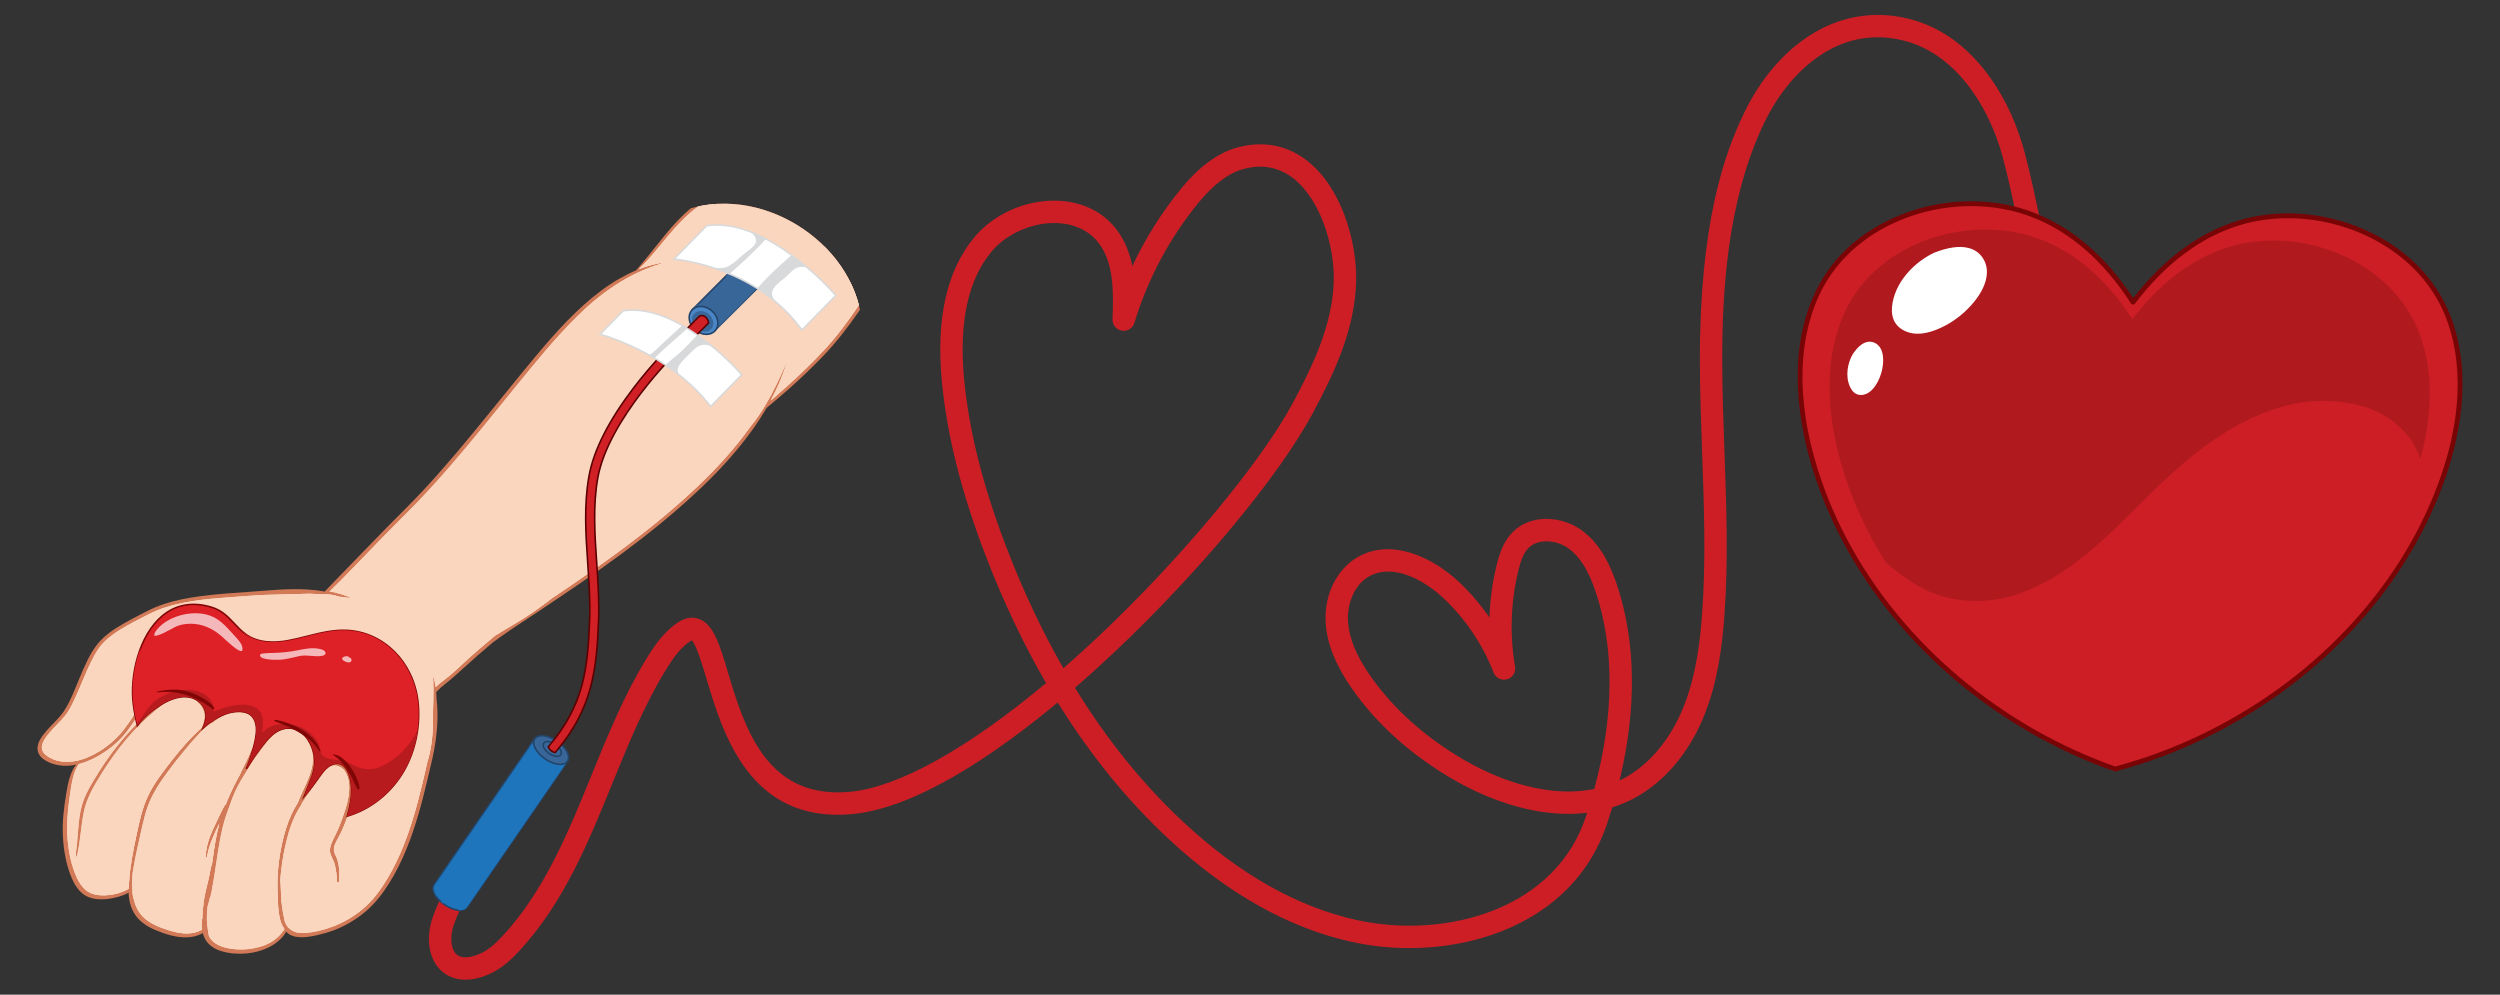 <?xml version="1.0" encoding="utf-8"?>
<!-- Generator: Adobe Illustrator 27.5.0, SVG Export Plug-In . SVG Version: 6.00 Build 0)  -->
<svg version="1.1" id="Layer_1" xmlns="http://www.w3.org/2000/svg" xmlns:xlink="http://www.w3.org/1999/xlink" x="0px" y="0px"
	 viewBox="0 0 290.596 115.615" style="enable-background:new 0 0 290.596 115.615;" xml:space="preserve">
<rect x="0" y="0" width="290.596" height="115.615" fill="#333333" stroke="none"/>
<g>
	<g>
		<path style="fill:#CD1E25;" d="M54.098,113.881c-1.392,0-2.302-0.582-2.805-1.045c-1.447-1.33-1.837-3.769-0.994-6.212
			c0.882-2.555,2.477-5.274,4.741-8.082c0.451-0.559,1.269-0.647,1.829-0.196c0.559,0.451,0.647,1.269,0.196,1.828
			c-2.075,2.573-3.524,5.028-4.307,7.298c-0.49,1.42-0.368,2.839,0.296,3.45c0.733,0.674,2.051,0.24,2.771-0.078
			c1.049-0.463,1.943-1.342,2.604-2.056c4.866-5.251,7.648-12.088,10.337-18.7c1.864-4.583,3.792-9.321,6.413-13.586
			c0.952-1.549,2.054-3.127,3.656-4.172c1.03-0.672,1.884-0.58,2.419-0.383c1.694,0.621,2.396,2.972,3.367,6.227
			c0.913,3.061,2.05,6.869,4.198,9.711c2.402,3.178,5.652,4.539,9.937,4.159c5.614-0.498,13.726-5.025,22.838-12.647
			c-2.615-4.507-4.945-9.409-6.977-14.687c-2.87-7.45-4.552-14.136-5.143-20.441c-0.681-7.261,0.595-12.879,3.792-16.698
			c2.24-2.676,5.855-4.305,9.453-4.246c2.897,0.046,5.378,1.201,6.985,3.251c1.018,1.299,1.598,2.781,1.916,4.354
			c1.525-3.242,3.453-6.306,5.71-9.052c2.083-2.533,4.268-4.125,6.495-4.733c2.97-0.809,5.767-0.286,8.087,1.515
			c4.028,3.125,5.791,9.389,5.724,13.886c-0.086,5.746-2.645,10.999-5.037,15.471c-3.914,7.317-13.222,18.522-23.162,27.881
			c-1.3,1.224-2.814,2.606-4.484,4.051c3.708,6.043,7.963,11.302,12.732,15.728c6.417,5.955,13.135,9.742,19.97,11.256
			c5.342,1.184,11.146,0.782,15.925-1.102c3.733-1.472,8.626-4.549,10.74-10.855c0.056-0.168,0.112-0.335,0.166-0.502
			c-1.677,0.202-3.451,0.164-5.313-0.116c-3.393-0.512-6.986-1.837-10.39-3.835c-4.833-2.835-8.738-6.348-11.606-10.439
			c-1.903-2.715-2.91-5.202-3.076-7.601c-0.227-3.27,1.238-6.305,3.73-7.733c3.978-2.279,8.803,0.121,11.724,2.868
			c1.33,1.251,2.53,2.647,3.574,4.153c0.072-2.06,0.354-4.112,0.842-6.1c0.31-1.264,0.77-2.702,1.826-3.785
			c2.167-2.224,5.785-1.881,8.03-0.265c2.36,1.698,3.486,4.451,4.128,6.374c2.215,6.637,2.306,14.414,0.297,22.729
			c0.176-0.084,0.349-0.172,0.521-0.264c2.895-1.555,5.323-4.429,6.837-8.093c1.544-3.736,2.008-7.846,2.239-11.009
			c0.454-6.208,0.225-12.573,0.002-18.729c-0.124-3.451-0.253-7.019-0.262-10.538c-0.04-16.301,2.915-24.332,5.141-28.955
			c1.85-3.841,4.444-6.93,7.501-8.931c3.532-2.312,7.523-3.019,11.541-2.044c3.442,0.835,6.451,2.865,8.944,6.034
			c2.624,3.335,3.97,7.048,4.637,9.575c0.701,2.656,1.258,5.32,1.848,8.14c0.554,2.648,1.126,5.385,1.851,8.249
			c0.176,0.696-0.245,1.403-0.942,1.58c-0.697,0.177-1.404-0.246-1.579-0.942c-0.738-2.916-1.316-5.681-1.875-8.355
			c-0.583-2.786-1.133-5.417-1.817-8.008c-0.867-3.284-2.307-6.269-4.166-8.631c-2.124-2.699-4.652-4.42-7.513-5.114
			c-7.576-1.838-13.277,3.742-16.087,9.577c-4.416,9.171-4.902,20.27-4.883,27.82c0.008,3.476,0.137,7.022,0.26,10.451
			c0.225,6.226,0.457,12.663-0.008,19.013c-0.246,3.357-0.744,7.734-2.429,11.813c-1.743,4.217-4.588,7.552-8.01,9.391
			c-0.83,0.446-1.697,0.811-2.598,1.096c-0.195,0.65-0.402,1.302-0.621,1.957c-1.925,5.742-6.162,10.046-12.252,12.447
			c-5.249,2.069-11.606,2.515-17.441,1.222c-7.292-1.616-14.416-5.616-21.176-11.889c-4.853-4.503-9.187-9.831-12.969-15.933
			c-7.15,5.943-16.427,12.315-23.961,12.983c-11.853,1.051-14.985-9.445-16.856-15.716c-0.482-1.614-1.2-4.02-1.728-4.491
			c-0.034,0.016-0.082,0.041-0.145,0.082c-1.107,0.722-1.944,1.864-2.861,3.355c-2.509,4.082-4.395,8.719-6.219,13.204
			c-2.778,6.828-5.65,13.889-10.839,19.488c-0.831,0.897-1.976,2.011-3.461,2.667C55.792,113.702,54.871,113.881,54.098,113.881z
			 M161.353,66.436c-0.776,0-1.531,0.173-2.23,0.573c-1.857,1.064-2.558,3.427-2.428,5.297c0.132,1.914,0.987,3.971,2.611,6.288
			c2.652,3.784,6.284,7.044,10.793,9.689c3.121,1.831,6.393,3.043,9.462,3.506c2.061,0.311,3.985,0.283,5.755-0.082
			c2.304-8.442,2.373-16.298,0.174-22.886c-0.839-2.512-1.849-4.128-3.18-5.086c-1.328-0.956-3.513-1.196-4.648-0.031
			c-0.619,0.635-0.925,1.62-1.163,2.59c-0.893,3.634-1.028,7.505-0.392,11.193c0.114,0.658-0.29,1.296-0.934,1.474
			c-0.644,0.179-1.318-0.16-1.56-0.783c-1.267-3.267-3.285-6.262-5.838-8.662C166.077,67.92,163.627,66.436,161.353,66.436z
			 M122.538,25.925c-2.74,0-5.584,1.292-7.278,3.316c-2.735,3.267-3.81,8.242-3.197,14.786c0.568,6.065,2.197,12.525,4.98,19.749
			c1.921,4.989,4.112,9.628,6.562,13.903c1.332-1.162,2.684-2.388,4.049-3.673c9.602-9.041,18.917-20.232,22.651-27.215
			c2.248-4.203,4.653-9.119,4.73-14.283c0.06-3.995-1.542-9.329-4.717-11.793c-1.674-1.298-3.628-1.655-5.809-1.06
			c-1.697,0.462-3.436,1.766-5.17,3.875c-3.362,4.09-5.947,8.931-7.476,14c-0.189,0.627-0.815,1.015-1.461,0.907
			c-0.646-0.109-1.11-0.681-1.083-1.335c0.138-3.408,0.116-6.654-1.661-8.92c-1.114-1.42-2.882-2.221-4.98-2.255
			C122.631,25.925,122.584,25.925,122.538,25.925z"/>
		<g>
			<g>
				<g>
					<path style="fill:#1E75BC;" d="M62.156,85.871l-11.674,16.957c-0.389,0.565,0.148,1.609,1.198,2.333
						c1.051,0.723,2.218,0.852,2.607,0.287l11.674-16.957L62.156,85.871z"/>
					<path style="fill:#22446A;" d="M53.45,105.896c-0.531,0-1.191-0.225-1.822-0.659c-1.11-0.764-1.647-1.845-1.222-2.462
						l11.727-17.033l3.958,2.725l-0.053,0.076l-11.674,16.957C54.181,105.767,53.853,105.896,53.45,105.896z M62.18,86.001
						l-11.621,16.88c-0.359,0.522,0.168,1.51,1.174,2.204c1.007,0.693,2.118,0.833,2.478,0.311l11.621-16.88L62.18,86.001z"/>
				</g>
				<path style="fill:#1E75BC;" d="M52.469,103.545c0.956-1.466,10.091-14.358,10.612-15.01c0.347-0.435,0.686-0.88,0.981-1.351
					l-0.302-0.208c-1.063,1.292-11.477,16.253-12.477,17.875c0.069,0.061,0.141,0.12,0.216,0.177
					C51.823,104.534,52.147,104.039,52.469,103.545z"/>
				<path style="opacity:0.41;fill:#1E75BC;" d="M63.042,86.481l-0.886-0.61l-11.674,16.957c-0.249,0.361-0.118,0.918,0.282,1.461
					C52.826,101.06,61.069,89.227,63.042,86.481z"/>
				<path style="fill:#1E75BC;" d="M53.257,105.789c0.461,0.046,0.84-0.064,1.031-0.341l11.674-16.957l-0.701-0.482
					C64.341,89.373,54.213,104.348,53.257,105.789z"/>
				<g>
					<path style="fill:#386698;" d="M65.962,88.491c-0.389,0.565-1.556,0.436-2.607-0.287c-1.051-0.723-1.587-1.768-1.198-2.333
						c0.389-0.565,1.556-0.437,2.607,0.287C65.814,86.882,66.351,87.926,65.962,88.491z"/>
					<path style="fill:#22446A;" d="M65.124,88.94c-0.531,0-1.191-0.225-1.822-0.659c-0.521-0.358-0.936-0.806-1.169-1.26
						c-0.243-0.472-0.262-0.899-0.053-1.202c0.424-0.617,1.626-0.501,2.736,0.263c1.11,0.764,1.647,1.845,1.222,2.462
						C65.855,88.81,65.527,88.94,65.124,88.94z M62.991,85.608c-0.339,0-0.611,0.103-0.758,0.316
						c-0.168,0.244-0.145,0.603,0.065,1.012c0.22,0.427,0.613,0.85,1.109,1.192c1.007,0.693,2.118,0.833,2.478,0.311l0,0
						c0.359-0.522-0.168-1.51-1.174-2.203C64.115,85.825,63.482,85.608,62.991,85.608z"/>
				</g>
				<g>
					<path style="fill:#386698;" d="M65.185,87.736c-0.202,0.293-0.807,0.227-1.353-0.149c-0.545-0.376-0.824-0.918-0.622-1.211
						c0.202-0.293,0.808-0.227,1.353,0.149C65.108,86.901,65.387,87.443,65.185,87.736z"/>
					<path style="fill:#22446A;" d="M64.753,88.012c-0.04,0-0.082-0.002-0.125-0.007c-0.271-0.03-0.572-0.151-0.848-0.341
						c-0.276-0.19-0.497-0.428-0.621-0.67c-0.134-0.26-0.143-0.498-0.025-0.67c0.235-0.341,0.886-0.285,1.482,0.125
						c0.276,0.19,0.497,0.428,0.621,0.67c0.134,0.26,0.143,0.498,0.025,0.67l0,0C65.161,87.934,64.983,88.012,64.753,88.012z
						 M63.641,86.285c-0.16,0-0.287,0.046-0.354,0.144c-0.077,0.112-0.064,0.283,0.037,0.479c0.111,0.215,0.31,0.429,0.561,0.602
						c0.251,0.173,0.522,0.283,0.763,0.309c0.22,0.024,0.384-0.024,0.461-0.136l0,0c0.077-0.112,0.064-0.283-0.037-0.479
						c-0.111-0.215-0.31-0.429-0.561-0.602C64.211,86.396,63.887,86.285,63.641,86.285z"/>
				</g>
			</g>
			<g>
				<g>
					<path style="fill:#D27A57;" d="M99.961,36.001c-0.087-0.4-0.191-0.797-0.313-1.188c-0.347-1.105-0.835-2.163-1.437-3.152
						c-0.605-0.995-1.324-1.918-2.131-2.757c-0.813-0.846-1.715-1.606-2.683-2.269c-0.967-0.661-2.001-1.228-3.081-1.682
						c-1.081-0.454-2.209-0.797-3.361-1.014c-1.15-0.216-2.324-0.303-3.493-0.247c-1.075,0.051-2.142,0.226-3.176,0.523
						c-2.149,1.794-3.8,4.191-5.6,6.334c-0.245,0.292-0.494,0.58-0.743,0.867c-0.649,0.277-1.279,0.593-1.893,0.942
						c-1.5,0.854-2.872,1.907-4.158,3.055c-2.697,2.409-5.004,5.23-7.294,8.017c-2.516,3.062-4.974,6.172-7.536,9.196
						c-1.289,1.522-2.605,3.022-3.966,4.48c-1.356,1.452-2.782,2.833-4.175,4.249c-2.412,2.452-4.786,4.941-7.186,7.405
						c-0.086-0.016-0.171-0.032-0.257-0.046c-2.208-0.36-4.462-0.239-6.681-0.056c-2.827,0.233-5.686,0.334-8.488,0.786
						c-1.46,0.235-2.912,0.584-4.28,1.154c-0.617,0.257-1.204,0.575-1.798,0.881c-0.596,0.307-1.19,0.619-1.773,0.951
						c-1.137,0.649-2.301,1.396-3.125,2.431c-0.895,1.124-1.472,2.503-2.03,3.814c-0.565,1.329-1.067,2.75-1.86,3.965
						c-0.54,0.826-1.324,1.484-1.968,2.226c-0.542,0.624-1.229,1.455-1.097,2.345c0.158,1.069,1.551,1.593,2.466,1.739
						c0.676,0.108,1.359,0.068,2.023-0.072c-0.338,0.359-0.542,0.854-0.701,1.308c-0.232,0.66-0.355,1.362-0.467,2.051
						c-0.27,1.654-0.475,3.288-0.387,4.97c0.086,1.636,0.371,3.313,1.014,4.829c0.263,0.619,0.599,1.211,1.092,1.677
						c0.489,0.461,1.095,0.706,1.756,0.787c0.789,0.097,1.615-0.002,2.38-0.203c0.468-0.122,0.957-0.288,1.392-0.533
						c0.038,1.062,0.328,2.092,1.031,2.917c0.765,0.898,1.894,1.395,2.987,1.773c1.181,0.409,2.522,0.693,3.757,0.358
						c0.3-0.082,0.584-0.199,0.856-0.341c0.08,0.305,0.202,0.599,0.379,0.868c0.412,0.627,1.099,1.022,1.805,1.229
						c1.808,0.531,4.039,0.343,5.695-0.569c0.741-0.408,1.407-0.973,1.813-1.706c0.367,0.427,0.902,0.592,1.46,0.637
						c0.704,0.057,1.423-0.068,2.107-0.224c0.667-0.152,1.328-0.333,1.968-0.575c1.347-0.51,2.612-1.262,3.708-2.196
						c1.098-0.935,1.969-2.066,2.732-3.284c1.543-2.463,2.581-5.21,3.392-7.99c0.41-1.405,0.768-2.824,1.101-4.249
						c0.338-1.443,0.715-2.893,0.913-4.363c0.212-1.577,0.282-3.222,0.096-4.805c-0.001-0.011-0.003-0.022-0.005-0.033
						c-0.001-0.054,0-0.107-0.001-0.161c-0.006-0.204-0.018-0.412-0.034-0.619c0.349-0.364,0.732-0.694,1.139-1.012
						c0.743-0.58,1.427-1.205,2.121-1.841c1.081-0.991,2.189-1.949,3.31-2.891c0.276-0.206,0.553-0.413,0.834-0.613
						c1.546-1.096,3.148-2.116,4.724-3.168c3.184-2.126,6.357-4.27,9.436-6.546c2.91-2.151,5.735-4.422,8.395-6.877
						c2.436-2.248,4.725-4.667,6.672-7.355c0.635-0.877,1.232-1.787,1.78-2.727c0.48-0.396,0.957-0.795,1.43-1.197
						c1.738-1.48,3.414-3.039,5.002-4.681c1.58-1.635,2.967-3.411,4.252-5.283C99.851,36.161,99.906,36.081,99.961,36.001z"/>
					<path style="fill:#FAD6BE;" d="M23.656,104.957c-0.066,0.608-0.137,1.22-0.143,1.832c-0.014,0.015-0.026,0.032-0.028,0.047
						c-0.046,0.401-0.049,0.815,0.007,1.218c-0.128,0.072-0.26,0.139-0.398,0.195c-1.128,0.454-2.407,0.223-3.53-0.128
						c-1.061-0.331-2.223-0.785-3.002-1.609c-0.559-0.592-0.878-1.322-1.05-2.102c-0.1-0.351-0.141-0.721-0.146-1.084
						c-0.001-0.095,0.003-0.19,0.007-0.285c-0.003,0.006-0.007,0.011-0.01,0.017c-0.002,0.001-0.004,0.002-0.006,0.003
						c-0.012-0.51,0.017-1.02,0.06-1.53c0.011-0.08,0.019-0.161,0.031-0.241c0.138-0.911,0.325-1.813,0.519-2.713
						c0.191-0.881,0.397-1.759,0.594-2.639c0.172-0.767,0.369-1.526,0.639-2.265c0.542-1.482,1.413-2.755,2.34-4.019
						c0.543-0.741,1.11-1.465,1.702-2.168c0.6-0.757,1.233-1.488,1.897-2.19c0.288-0.304,0.587-0.603,0.915-0.865
						c0.202-0.161,0.431-0.331,0.681-0.421c0.455-0.36,0.935-0.698,1.468-0.92c0.693-0.289,1.451-0.338,2.183-0.185
						c0.461,0.097,0.926,0.278,1.176,0.702c0.252,0.427,0.229,0.978,0.186,1.452c-0.067,0.747-0.279,1.467-0.557,2.161
						c-0.396,0.992-0.915,1.929-1.351,2.903c-0.05,0.088-0.101,0.175-0.149,0.265c-0.548,1.011-1.043,2.066-1.466,3.144
						c-0.043,0.015-0.083,0.041-0.099,0.065c-0.285,0.462-0.505,0.971-0.744,1.458c-0.242,0.492-0.476,0.989-0.698,1.49
						c-0.436,0.985-0.758,2.023-0.785,3.107c-0.002,0.099,0.141,0.037,0.152-0.032c0.184-1.103,0.607-2.137,1.075-3.145
						c0.119-0.256,0.243-0.509,0.368-0.762c-0.368,1.359-0.586,2.759-0.775,4.152c-0.02,0.148-0.04,0.296-0.06,0.444
						c-0.057,0.17-0.109,0.341-0.15,0.521c-0.097,0.429-0.163,0.865-0.256,1.295C24.051,103.073,23.761,103.989,23.656,104.957z"/>
					<path style="fill:#FAD6BE;" d="M15.416,101.531c-0.003,0.034-0.005,0.068-0.008,0.102c0.014,0.296,0.037,0.592,0.073,0.887
						c0.122,1.017,0.397,2.071,1.008,2.909c-0.013-0.161-0.029-0.322-0.049-0.482c-0.135-1.09-0.386-2.17-0.357-3.275
						c0.031-1.149,0.321-2.295,0.593-3.407c0.269-1.097,0.549-2.183,0.924-3.249c0.365-1.035,0.792-2.049,1.301-3.022
						c0.491-0.94,1.128-1.811,1.78-2.645c0.679-0.868,1.406-1.697,2.155-2.506c1.073-1.158,2.153-2.353,3.409-3.317
						c0.315-0.242,0.667-0.485,1.04-0.695c-0.37,0.029-0.735,0.113-1.083,0.259c-0.533,0.222-1.014,0.56-1.468,0.92
						c-0.25,0.09-0.479,0.261-0.681,0.421c-0.328,0.261-0.627,0.56-0.915,0.865c-0.664,0.701-1.297,1.433-1.897,2.19
						c-0.592,0.703-1.159,1.427-1.702,2.168c-0.927,1.264-1.797,2.537-2.34,4.019c-0.27,0.739-0.467,1.498-0.639,2.265
						c-0.197,0.88-0.403,1.757-0.594,2.639c-0.195,0.9-0.381,1.803-0.519,2.713C15.436,101.37,15.427,101.451,15.416,101.531z"/>
					<path style="fill:#FAD6BE;" d="M29.563,83.607c-0.25-0.424-0.715-0.605-1.176-0.702c-0.732-0.154-1.49-0.104-2.183,0.185
						c-0.533,0.222-1.014,0.56-1.468,0.92c-0.25,0.09-0.479,0.261-0.681,0.421c-0.057,0.045-0.111,0.093-0.166,0.14
						c0.235-0.151,0.476-0.29,0.729-0.406c0.533-0.243,1.125-0.401,1.713-0.301c0.426,0.072,0.877,0.285,1.136,0.642
						c0.497,0.686,0.079,1.632-0.282,2.277c-0.5,0.895-1.169,1.692-1.833,2.468c-0.257,0.3-0.52,0.595-0.768,0.903
						c-0.411,0.512-0.749,1.091-1.047,1.674c-0.796,1.557-1.245,3.261-1.619,4.961c-0.187,0.848-0.363,1.699-0.54,2.549
						c-0.109,0.525-0.229,1.048-0.382,1.562c-0.303,1.018-0.745,2.144-1.635,2.791c-0.922,0.67-2.331,0.533-3.12-0.287
						c-0.484-0.502-0.73-1.177-0.821-1.877c0,0.001,0,0.003,0,0.004c-0.043,0.51-0.072,1.02-0.06,1.53
						c0.002-0.001,0.004-0.002,0.006-0.003c0.003-0.006,0.007-0.011,0.01-0.017c-0.003,0.095-0.008,0.19-0.007,0.285
						c0.005,0.363,0.046,0.732,0.146,1.084c0.171,0.779,0.49,1.51,1.05,2.102c0.779,0.824,1.941,1.278,3.002,1.609
						c1.123,0.351,2.402,0.582,3.53,0.128c0.138-0.056,0.27-0.123,0.398-0.195c-0.056-0.403-0.052-0.817-0.007-1.218
						c0.002-0.015,0.013-0.032,0.028-0.047c0.006-0.612,0.077-1.224,0.143-1.832c0.105-0.968,0.395-1.885,0.601-2.832
						c0.093-0.43,0.159-0.865,0.256-1.295c0.041-0.18,0.092-0.351,0.15-0.521c0.02-0.148,0.04-0.296,0.06-0.444
						c0.189-1.393,0.407-2.793,0.775-4.152c-0.125,0.253-0.249,0.506-0.368,0.762c-0.468,1.008-0.892,2.043-1.075,3.145
						c-0.012,0.069-0.155,0.131-0.152,0.032c0.027-1.084,0.348-2.121,0.785-3.107c0.222-0.501,0.457-0.998,0.698-1.49
						c0.239-0.487,0.46-0.996,0.744-1.458c0.015-0.025,0.056-0.05,0.099-0.065c0.422-1.078,0.918-2.133,1.466-3.144
						c0.048-0.089,0.1-0.177,0.149-0.265c0.436-0.974,0.955-1.911,1.351-2.903c0.277-0.694,0.489-1.415,0.557-2.161
						C29.791,84.585,29.814,84.034,29.563,83.607z"/>
					<path style="fill:#FAD6BE;" d="M29.563,83.607c-0.25-0.424-0.715-0.605-1.176-0.702c-0.157-0.033-0.316-0.055-0.475-0.069
						c0.038,0.029,0.077,0.059,0.113,0.092c0.723,0.639,0.792,1.656,0.66,2.55c-0.178,1.204-0.849,2.289-1.489,3.299
						c-0.677,1.067-1.344,2.13-1.863,3.286c-1.083,2.408-1.535,5.022-1.888,7.62c-0.178,1.304-0.336,2.611-0.548,3.91
						c-0.097,0.593-0.183,1.198-0.345,1.778c-0.134,0.478-0.325,0.942-0.574,1.371c-0.381,0.656-0.918,1.242-1.589,1.601
						c0.899,0.2,1.846,0.252,2.706-0.094c0.138-0.056,0.27-0.123,0.398-0.195c-0.056-0.403-0.052-0.817-0.007-1.218
						c0.002-0.015,0.013-0.032,0.028-0.047c0.006-0.612,0.077-1.224,0.143-1.832c0.105-0.968,0.395-1.885,0.601-2.832
						c0.093-0.43,0.159-0.865,0.256-1.295c0.041-0.18,0.092-0.351,0.15-0.521c0.02-0.148,0.04-0.296,0.06-0.444
						c0.189-1.393,0.407-2.793,0.775-4.152c-0.125,0.253-0.249,0.506-0.368,0.762c-0.468,1.008-0.892,2.043-1.075,3.145
						c-0.012,0.069-0.155,0.131-0.152,0.032c0.027-1.084,0.348-2.121,0.785-3.107c0.222-0.501,0.457-0.998,0.698-1.49
						c0.239-0.487,0.46-0.996,0.744-1.458c0.015-0.025,0.056-0.05,0.099-0.065c0.422-1.078,0.918-2.133,1.466-3.144
						c0.048-0.089,0.1-0.177,0.149-0.265c0.436-0.974,0.955-1.911,1.351-2.903c0.277-0.694,0.489-1.415,0.557-2.161
						C29.791,84.585,29.814,84.034,29.563,83.607z"/>
					<path style="fill:#FAD6BE;" d="M31.458,109.529c-0.791,0.449-1.691,0.698-2.591,0.793c-0.848,0.089-1.74,0.053-2.571-0.145
						c-0.67-0.16-1.328-0.449-1.773-0.994c-0.082-0.1-0.153-0.206-0.219-0.315c-0.025-0.09-0.046-0.182-0.062-0.279
						c-0.065-0.386-0.123-0.782-0.163-1.171c-0.069-0.683-0.021-1.377,0.048-2.064c0.021-0.062,0.041-0.121,0.054-0.17
						c0.114-0.431,0.237-0.86,0.338-1.294c0.198-0.852,0.337-1.718,0.469-2.582c0.26-1.701,0.476-3.416,0.883-5.09
						c0.205-0.843,0.478-1.668,0.793-2.477c0.254-0.783,0.562-1.548,0.934-2.283c0.257-0.508,0.545-0.999,0.855-1.475
						c0.435-0.753,0.909-1.484,1.429-2.182c0.408-0.548,0.813-1.106,1.246-1.634c0.412-0.501,0.881-0.965,1.493-1.21
						c0.554-0.222,1.206-0.279,1.773-0.07c0.538,0.198,0.946,0.634,1.254,1.103c0.387,0.589,0.658,1.254,0.705,1.962
						c0.047,0.695-0.101,1.382-0.325,2.036c-0.392,1.149-1,2.211-1.428,3.345c-0.108,0.175-0.213,0.352-0.314,0.532
						c-0.59,1.053-1.003,2.186-1.305,3.352c-0.337,1.302-0.565,2.637-0.672,3.977c-0.09,1.125-0.075,2.237-0.01,3.357
						c0.003,0.323,0.013,0.646,0.042,0.972c0.067,0.743,0.187,1.724,0.662,2.381c0.018,0.034,0.033,0.069,0.053,0.103
						C32.647,108.627,32.113,109.157,31.458,109.529z"/>
					<path style="fill:#FAD6BE;" d="M24.68,103.434c-0.025,0.785-0.048,1.573,0.033,2.355c0.069,0.675,0.227,1.336,0.485,1.962
						c0.003-0.107,0.006-0.214,0.01-0.321c0.069-2.066,0.177-4.132,0.419-6.186c0.243-2.056,0.621-4.101,1.221-6.084
						c0.286-0.947,0.653-1.859,1.108-2.738c0.442-0.856,0.952-1.675,1.493-2.471c0.405-0.596,0.816-1.187,1.217-1.785
						c0.414-0.617,0.837-1.229,1.293-1.817c0.438-0.564,0.908-1.113,1.45-1.58c-0.271,0.024-0.539,0.088-0.788,0.188
						c-0.612,0.245-1.081,0.709-1.493,1.21c-0.433,0.528-0.838,1.087-1.246,1.634c-0.52,0.698-0.994,1.429-1.429,2.182
						c-0.311,0.476-0.598,0.967-0.855,1.475c-0.372,0.736-0.68,1.501-0.934,2.283c-0.315,0.809-0.588,1.634-0.793,2.477
						c-0.407,1.674-0.623,3.389-0.883,5.09c-0.09,0.587-0.184,1.174-0.297,1.757C24.687,103.188,24.684,103.311,24.68,103.434z"/>
					<path style="fill:#FAD6BE;" d="M36.354,87.951c-0.047-0.708-0.318-1.373-0.705-1.962c-0.308-0.469-0.716-0.905-1.254-1.103
						c-0.567-0.208-1.219-0.152-1.773,0.07c-0.612,0.245-1.081,0.709-1.493,1.21c-0.433,0.528-0.838,1.087-1.246,1.634
						c-0.257,0.345-0.503,0.699-0.739,1.059c0.308-0.366,0.636-0.714,0.976-1.043c0.366-0.354,0.755-0.69,1.177-0.976
						c0.351-0.238,0.739-0.456,1.157-0.548c0.345-0.076,0.716-0.055,1.014,0.15c0.361,0.248,0.552,0.672,0.665,1.081
						c0.19,0.689,0.065,1.388-0.175,2.049c-0.264,0.728-0.647,1.408-1.044,2.071c-0.171,0.286-0.355,0.566-0.515,0.859
						c-0.23,0.42-0.451,0.845-0.665,1.273c-0.425,0.847-0.815,1.714-1.118,2.613c-0.259,0.768-0.448,1.559-0.579,2.358
						c-0.112,0.683-0.189,1.371-0.281,2.057c-0.184,1.37-0.406,2.79-1.068,4.023c-0.314,0.586-0.735,1.113-1.264,1.52
						c-0.388,0.299-0.87,0.595-1.382,0.552c-0.895-0.076-1.281-1.094-1.453-1.842c-0.065-0.281-0.113-0.573-0.145-0.869
						c-0.084,0.333-0.175,0.665-0.263,0.997c-0.013,0.049-0.033,0.108-0.054,0.17c-0.068,0.687-0.117,1.38-0.048,2.064
						c0.04,0.389,0.098,0.785,0.163,1.171c0.016,0.097,0.037,0.19,0.062,0.279c0.066,0.108,0.137,0.214,0.219,0.315
						c0.445,0.545,1.103,0.835,1.773,0.994c0.831,0.198,1.723,0.234,2.571,0.145c0.901-0.095,1.801-0.344,2.591-0.793
						c0.655-0.372,1.189-0.902,1.599-1.524c-0.02-0.033-0.035-0.069-0.053-0.103c-0.475-0.657-0.595-1.638-0.662-2.381
						c-0.029-0.327-0.039-0.65-0.042-0.972c-0.065-1.12-0.08-2.231,0.01-3.357c0.107-1.34,0.335-2.675,0.672-3.977
						c0.302-1.167,0.715-2.299,1.305-3.352c0.101-0.18,0.206-0.356,0.314-0.532c0.428-1.134,1.036-2.196,1.428-3.345
						C36.252,89.333,36.4,88.646,36.354,87.951z"/>
					<path style="fill:#FAD6BE;" d="M36.354,87.951c-0.047-0.708-0.318-1.373-0.705-1.962c-0.308-0.469-0.716-0.905-1.254-1.103
						c-0.332-0.122-0.693-0.151-1.047-0.111c0.129,0.031,0.257,0.073,0.382,0.131c0.806,0.368,1.309,1.199,1.441,2.053
						c0.088,0.571,0.029,1.16-0.073,1.725c-0.113,0.63-0.304,1.244-0.533,1.84c-0.461,1.202-1.072,2.337-1.597,3.511
						c-0.561,1.256-0.991,2.567-1.26,3.917c-0.276,1.386-0.395,2.8-0.428,4.212c-0.024,1.044,0.008,2.082,0.062,3.124
						c0.042,0.811,0.072,1.629-0.021,2.438c-0.085,0.74-0.27,1.505-0.737,2.102c-0.042,0.053-0.087,0.1-0.133,0.149
						c0.348-0.119,0.686-0.266,1.005-0.448c0.655-0.372,1.189-0.902,1.599-1.524c-0.02-0.033-0.035-0.069-0.053-0.103
						c-0.475-0.657-0.595-1.638-0.662-2.381c-0.029-0.327-0.039-0.65-0.042-0.972c-0.065-1.12-0.08-2.231,0.01-3.357
						c0.107-1.34,0.335-2.675,0.672-3.977c0.302-1.167,0.715-2.299,1.305-3.352c0.101-0.18,0.206-0.356,0.314-0.532
						c0.428-1.134,1.036-2.196,1.428-3.345C36.252,89.333,36.4,88.646,36.354,87.951z"/>
					<path style="fill:#FAD6BE;" d="M99.648,34.813c-0.347-1.105-0.835-2.163-1.437-3.152c-0.605-0.995-1.324-1.918-2.131-2.757
						c-0.813-0.846-1.715-1.606-2.683-2.269c-0.967-0.661-2.001-1.228-3.081-1.682c-1.081-0.454-2.209-0.797-3.361-1.014
						c-1.15-0.216-2.324-0.303-3.493-0.247c-0.773,0.037-1.541,0.138-2.297,0.302c-1.328,0.963-2.458,2.175-3.515,3.424
						c-1.1,1.299-2.143,2.679-3.376,3.86c0.017-0.007,0.034-0.015,0.051-0.022c0.792-0.313,1.62-0.523,2.454-0.688
						c0.087-0.017,0.053,0.088-0.007,0.105c-0.432,0.127-0.852,0.28-1.272,0.44c-3.232,1.233-6.014,3.294-8.462,5.711
						c-2.592,2.559-4.885,5.413-7.182,8.234c-2.486,3.052-4.938,6.132-7.515,9.108c-1.283,1.481-2.596,2.936-3.958,4.345
						c-1.397,1.445-2.842,2.843-4.243,4.285c-1.942,2.001-3.86,4.029-5.848,5.984c0.24,0.015,0.479,0.044,0.718,0.109
						c0.609,0.165,1.26,0.323,1.806,0.644c-0.443-0.089-0.893-0.142-1.346-0.173c-0.205-0.055-0.41-0.108-0.612-0.16
						c-0.554-0.143-1.101-0.098-1.666-0.117c-0.521-0.017-1.033-0.09-1.555-0.054c-0.07,0.005-4.417,0.048-6.574,0.221
						c-2.924,0.233-5.887,0.321-8.745,1.038c-0.705,0.177-1.4,0.394-2.074,0.668c-0.603,0.245-1.175,0.549-1.753,0.847
						c-1.17,0.603-2.348,1.209-3.411,1.99c-0.506,0.371-0.988,0.786-1.381,1.278c-0.42,0.525-0.748,1.136-1.051,1.733
						c-0.67,1.319-1.182,2.712-1.794,4.058c-0.285,0.627-0.579,1.263-0.945,1.848c-0.236,0.378-0.537,0.716-0.837,1.043
						C6.411,84.473,5.649,85.151,5.153,86c-0.183,0.312-0.339,0.687-0.266,1.055c0.085,0.431,0.438,0.73,0.798,0.946
						c1.171,0.704,2.592,0.665,3.858,0.262c1.293-0.411,2.489-1.163,3.511-2.046c0.959-0.83,1.69-1.845,2.378-2.902
						c1.329-2.041,2.724-4.589,5.278-5.222c1.294-0.321,2.641-0.131,3.934,0.089c0.623,0.106,1.268,0.236,1.916,0.316
						c0.215,0.129,0.439,0.243,0.668,0.344c-0.169,0.002-0.339,0-0.51-0.007c-1.412-0.062-2.8-0.372-4.212-0.438
						c-0.675-0.032-1.356,0.005-2.008,0.195c-0.636,0.185-1.203,0.542-1.7,0.975c-1.981,1.727-2.91,4.325-4.7,6.22
						c-0.923,0.977-2.057,1.794-3.258,2.39c-0.53,0.263-1.092,0.484-1.67,0.633c-0.412,0.526-0.593,1.177-0.741,1.819
						c-0.156,0.68-0.245,1.375-0.342,2.065c-0.225,1.609-0.369,3.198-0.236,4.823c0.122,1.494,0.424,3.049,1.041,4.424
						c0.258,0.576,0.609,1.146,1.108,1.543c0.491,0.391,1.074,0.548,1.693,0.579c1.115,0.056,2.273-0.195,3.25-0.747
						c0.007-0.249,0.026-0.497,0.056-0.745c0.105-1.82,0.468-3.613,0.841-5.394c0.347-1.658,0.692-3.291,1.445-4.823
						c0.709-1.442,1.736-2.748,2.722-4.009c1.022-1.308,2.12-2.568,3.347-3.689c0.021-0.019,0.043-0.039,0.064-0.058
						c0.003-0.006,0.005-0.011,0.008-0.017c0.262-0.579,0.445-1.231,0.262-1.86c-0.197-0.676-0.8-1.281-1.437-1.558
						c-1.51-0.656-2.938,0.434-4.062,1.33c-2.554,2.037-4.636,4.629-6.358,7.391c-0.888,1.424-1.75,2.847-2.089,4.512
						c-0.35,1.719-0.393,3.492-0.813,5.198c-0.004,0.016-0.016,0.031-0.032,0.043c-0.034-0.123-0.064-0.247-0.089-0.372
						c0.046-0.337,0.089-0.674,0.123-1.012c0.18-1.766,0.167-3.646,0.814-5.323c0.304-0.789,0.725-1.526,1.16-2.249
						c0.429-0.713,0.865-1.42,1.337-2.105c0.97-1.408,2.044-2.752,3.221-3.993c1.139-1.201,2.396-2.368,3.785-3.277
						c1.269-0.83,2.9-1.09,4.104-0.005c0.499,0.45,0.862,1.018,0.906,1.701c0.022,0.327-0.028,0.647-0.117,0.959
						c0.924-0.777,1.96-1.465,3.17-1.583c1.035-0.101,2.489,0.114,2.863,1.254c0.182,0.555,0.123,1.196,0.032,1.761
						c-0.118,0.732-0.353,1.437-0.643,2.118c0.247-0.337,0.497-0.673,0.75-1.01c0.408-0.545,0.834-1.083,1.379-1.5
						c0.552-0.422,1.211-0.665,1.903-0.72c1.3-0.103,2.237,0.749,2.809,1.838c0.933,1.778,0.354,3.495-0.396,5.185
						c0.147-0.196,0.296-0.391,0.444-0.586c0.319-0.417,0.609-0.851,0.917-1.275c0.271-0.373,0.597-0.694,1.043-0.843
						c0.946-0.317,1.875,0.124,2.322,0.99c0.506,0.979,0.482,2.118,0.276,3.175c-0.217,1.111-0.611,2.173-1.021,3.224
						c-0.183,0.469-0.407,0.908-0.643,1.352c-0.225,0.424-0.549,0.946-0.532,1.445c0.01,0.307,0.181,0.598,0.3,0.872
						c0.122,0.28,0.193,0.569,0.245,0.869c0.108,0.633,0.122,1.295,0.041,1.932c-0.014,0.106-0.217,0.193-0.226,0.048
						c-0.044-0.712-0.095-1.421-0.294-2.11c-0.158-0.549-0.579-1.053-0.532-1.648c0.042-0.541,0.318-1.059,0.558-1.535
						c0.239-0.476,0.451-0.944,0.635-1.443c0.377-1.021,0.771-2.05,0.949-3.129c0.162-0.98,0.176-2.108-0.39-2.971
						c-0.497-0.757-1.552-0.976-2.179-0.243c-0.301,0.352-0.534,0.768-0.817,1.136c-0.364,0.474-0.729,0.948-1.082,1.432
						c-0.319,0.437-0.628,0.883-0.918,1.342c-0.025,0.062-0.048,0.124-0.072,0.186c-0.21,0.32-0.408,0.648-0.584,0.988
						c-0.159,0.306-0.299,0.62-0.43,0.938c0.002-0.009,0.003-0.018,0.005-0.027c-0.017,0.042-0.031,0.085-0.047,0.127
						c-0.163,0.409-0.307,0.826-0.431,1.249c-0.042,0.144-0.079,0.289-0.117,0.434c-0.097,0.356-0.188,0.714-0.268,1.071
						c-0.26,1.154-0.435,2.331-0.546,3.508c-0.016,0.166-0.03,0.333-0.045,0.5c0.017,0.225,0.038,0.449,0.05,0.67
						c0.043,0.777,0.06,1.545,0.156,2.32c0.055,0.444,0.121,0.922,0.24,1.383c0.03,0.284,0.111,0.56,0.258,0.811
						c0.16,0.274,0.392,0.501,0.667,0.654c0.527,0.351,1.256,0.333,1.861,0.264c1.471-0.167,2.948-0.65,4.253-1.34
						c1.236-0.654,2.369-1.528,3.287-2.584c0.883-1.015,1.609-2.188,2.244-3.371c1.32-2.457,2.215-5.126,2.938-7.812
						c0.364-1.352,0.685-2.714,0.996-4.079c0.047-0.207,0.094-0.414,0.139-0.621c0.491-1.541,0.657-3.167,0.659-4.779
						c0.002-1.696,0.112-3.393,0.024-5.088c-0.004-0.081-0.012-0.161-0.017-0.242c0.149,0.436,0.248,0.891,0.312,1.351
						c0.513-0.474,1.086-0.882,1.626-1.323c0.763-0.624,1.46-1.336,2.194-1.993c0.129-0.115,0.26-0.228,0.389-0.343
						c0.268-0.246,0.542-0.486,0.82-0.72c0.619-0.535,1.244-1.063,1.872-1.587c0.376-0.233,0.755-0.462,1.133-0.688
						c0.829-0.496,1.667-0.979,2.479-1.503c0.884-0.572,1.737-1.191,2.575-1.827c0.135-0.103,0.269-0.208,0.404-0.311
						c2.959-1.988,5.898-4.008,8.748-6.15c2.836-2.132,5.589-4.386,8.163-6.83c2.255-2.141,4.366-4.446,6.173-6.979
						c0.669-0.81,1.26-1.685,1.796-2.588c0.858-1.447,1.578-2.971,2.257-4.509c0.09-0.203,0.177-0.407,0.265-0.61
						c-0.478,1.62-1.144,3.181-1.946,4.67c0.596-0.512,1.188-1.029,1.771-1.557c1.642-1.486,3.265-3.016,4.749-4.662
						c1.375-1.525,2.577-3.175,3.726-4.872C99.776,35.246,99.716,35.029,99.648,34.813z"/>
					<path style="fill:#FAD6BE;" d="M5.861,86.08c0.356-0.435,0.749-0.839,1.145-1.237c0.321-0.323,0.653-0.639,0.937-0.996
						c1.052-1.323,1.507-2.991,2.176-4.515c0.595-1.354,1.375-2.625,2.377-3.716c1.842-2.007,4.308-3.258,6.886-4.044
						c1.342-0.409,2.717-0.703,4.098-0.944c1.593-0.279,3.197-0.496,4.805-0.669c3.789-0.408,7.608-0.564,11.415-0.361
						c-0.137-0.11-0.285-0.205-0.438-0.293c-0.134-0.035-0.27-0.071-0.402-0.105c-0.554-0.143-1.101-0.098-1.666-0.117
						c-0.521-0.017-1.033-0.09-1.555-0.054c-0.07,0.005-4.417,0.048-6.574,0.221c-2.924,0.233-5.887,0.321-8.745,1.038
						c-0.705,0.177-1.4,0.394-2.074,0.668c-0.603,0.245-1.175,0.549-1.753,0.847c-1.17,0.603-2.348,1.209-3.411,1.99
						c-0.506,0.371-0.988,0.786-1.381,1.278c-0.42,0.525-0.748,1.136-1.051,1.733c-0.67,1.319-1.182,2.712-1.794,4.058
						c-0.285,0.627-0.579,1.263-0.945,1.848c-0.236,0.378-0.537,0.716-0.837,1.043C6.411,84.473,5.649,85.151,5.153,86
						c-0.183,0.312-0.339,0.687-0.266,1.055c0.025,0.13,0.077,0.246,0.144,0.353C5.214,86.914,5.56,86.449,5.861,86.08z"/>
					<path style="fill:#FAD6BE;" d="M39.25,68.954c0.356,0.096,0.719,0.197,1.062,0.336c0.009-0.224,0.002-0.446-0.004-0.672
						c-0.018-0.723,0.342-1.24,0.798-1.773c0.595-0.697,1.253-1.337,1.921-1.963c0.676-0.632,1.365-1.251,2.02-1.904
						c0.684-0.682,1.329-1.404,1.99-2.108c1.423-1.517,2.849-3.03,4.262-4.557c1.383-1.495,2.733-3.019,4.128-4.503
						c1.347-1.433,2.703-2.858,3.997-4.339c1.267-1.451,2.403-3.001,3.625-4.489c1.211-1.475,2.497-2.893,3.881-4.208
						c1.377-1.308,2.86-2.449,4.423-3.524c1.599-1.1,3.312-1.954,5.157-2.562c0.864-0.284,1.724-0.483,2.624-0.606
						c0.751-0.103,1.53-0.191,2.241-0.469c-2.465-0.413-5,0.207-7.28,1.141c-0.097,0.04-0.169-0.105-0.099-0.171
						c0.886-0.838,2.048-1.251,3.182-1.633c1.085-0.366,2.245-0.714,3.115-1.49c-0.629-0.128-1.282-0.046-1.916-0.162
						c-0.041-0.007-0.079-0.058-0.075-0.098c0.07-0.736,0.617-1.319,1.112-1.822c0.491-0.498,0.975-1.006,1.49-1.48
						c0.568-0.524,1.16-1.02,1.745-1.525c0.258-0.222,0.516-0.448,0.771-0.677c-0.758,0.038-1.512,0.138-2.253,0.299
						c-1.328,0.963-2.458,2.175-3.515,3.424c-1.1,1.299-2.143,2.679-3.376,3.86c0.017-0.007,0.034-0.015,0.051-0.022
						c0.792-0.313,1.62-0.523,2.454-0.688c0.087-0.017,0.053,0.088-0.007,0.105c-0.432,0.127-0.852,0.28-1.272,0.44
						c-3.232,1.233-6.014,3.294-8.462,5.711c-2.592,2.559-4.885,5.413-7.182,8.234c-2.486,3.052-4.938,6.132-7.515,9.108
						c-1.283,1.481-2.596,2.936-3.958,4.345c-1.397,1.445-2.842,2.843-4.243,4.285c-1.875,1.932-3.729,3.888-5.644,5.78
						C38.752,68.693,39.001,68.824,39.25,68.954z"/>
					<path style="fill:#FAD6BE;" d="M32.839,104.046c0.025-1.515,0.209-3.047,0.56-4.521c0.166-0.698,0.371-1.388,0.645-2.051
						c0.246-0.595,0.535-1.171,0.844-1.735c0.647-1.185,1.377-2.324,2.022-3.509c0.527-0.968,1.003-1.977,1.284-3.045
						c-0.097,0.065-0.188,0.144-0.272,0.242c-0.301,0.352-0.534,0.768-0.817,1.136c-0.364,0.474-0.729,0.948-1.082,1.432
						c-0.319,0.437-0.628,0.883-0.918,1.342c-0.025,0.062-0.048,0.124-0.072,0.186c-0.21,0.32-0.408,0.648-0.584,0.988
						c-0.159,0.306-0.299,0.62-0.43,0.938c0.002-0.009,0.003-0.018,0.005-0.027c-0.017,0.042-0.031,0.085-0.047,0.127
						c-0.163,0.409-0.307,0.826-0.431,1.249c-0.042,0.144-0.079,0.289-0.117,0.434c-0.097,0.356-0.188,0.714-0.268,1.071
						c-0.26,1.154-0.435,2.331-0.546,3.508c-0.016,0.166-0.03,0.333-0.045,0.5c0.017,0.225,0.038,0.449,0.05,0.67
						c0.043,0.77,0.06,1.531,0.154,2.298C32.801,104.869,32.832,104.458,32.839,104.046z"/>
					<path style="fill:#FAD6BE;" d="M18.188,82.492c-2.554,2.037-4.636,4.629-6.358,7.391c-0.888,1.424-1.75,2.847-2.089,4.512
						c-0.324,1.592-0.388,3.229-0.729,4.816c0.149,0.699,0.358,1.395,0.676,2.036c0.006-0.13,0.011-0.26,0.019-0.391
						c0.122-2.039,0.43-4.074,1.004-6.036c0.559-1.911,1.375-3.747,2.449-5.425c0.92-1.437,2.047-2.724,3.19-3.986
						c1.126-1.242,2.329-2.456,3.732-3.387c0.587-0.389,1.24-0.738,1.924-0.95C20.587,80.626,19.251,81.645,18.188,82.492z"/>
					<path style="fill:#FAD6BE;" d="M99.648,34.813c-0.347-1.105-0.835-2.163-1.437-3.152c-0.605-0.995-1.324-1.918-2.131-2.757
						c-0.079-0.083-0.163-0.16-0.245-0.241c-0.585,0.524-1.184,1.034-1.79,1.53c-1.013,0.83-2.073,1.648-3.298,2.14
						c-1.174,0.472-2.474,0.618-3.707,0.308c-1.18-0.296-2.243-0.915-3.335-1.429c-1.294-0.609-2.67-0.953-4.096-1.06
						c-0.721-0.054-1.446-0.05-2.167,0.006c-0.511,0.04-1.045,0.076-1.538,0.225c-0.388,0.117-0.768,0.26-1.146,0.41
						c-0.159,0.164-0.32,0.326-0.484,0.484c0.017-0.007,0.034-0.015,0.051-0.022c0.792-0.313,1.62-0.523,2.454-0.688
						c0.087-0.017,0.053,0.088-0.007,0.105c-0.432,0.127-0.852,0.28-1.272,0.44c-2.887,1.102-5.414,2.865-7.665,4.951
						c0.085-0.04,0.168-0.084,0.254-0.123c2.471-1.139,5.216-1.92,7.957-1.586c1.257,0.153,2.507,0.506,3.519,1.294
						c0.868,0.676,1.472,1.63,1.731,2.697c0.303,1.247,0.147,2.544-0.204,3.763c-0.416,1.445-1.119,2.79-1.923,4.054
						c-0.817,1.284-1.733,2.508-2.653,3.719c-0.997,1.312-2.036,2.593-3.112,3.841c-2.174,2.523-4.497,4.905-6.925,7.183
						c-2.389,2.241-4.833,4.433-7.455,6.4c-2.412,1.809-5.033,3.655-8.007,4.375c-1.318,0.319-2.724,0.386-4.025-0.045
						c-1.108-0.367-2.117-0.993-3.118-1.58c-1.462-0.858-3.172-1.889-4.901-1.955c-0.226,0.226-0.45,0.453-0.678,0.678
						c0.24,0.015,0.479,0.044,0.718,0.109c0.609,0.165,1.26,0.323,1.806,0.644c-0.443-0.089-0.893-0.142-1.346-0.173
						c-0.205-0.055-0.41-0.108-0.612-0.16c-0.554-0.143-1.101-0.098-1.666-0.117c-0.521-0.017-1.033-0.09-1.555-0.054
						c-0.016,0.001-0.25,0.004-0.627,0.01c0.69,0.126,1.375,0.282,2.046,0.479c0.418,0.123,0.832,0.266,1.222,0.461
						c0.309,0.154,0.647,0.353,0.832,0.656c0.413,0.676-0.421,1.259-0.976,1.455c-0.782,0.276-1.64,0.31-2.458,0.389
						c-0.402,0.039-0.798,0.11-1.198,0.157c-0.613,0.072-1.229,0.124-1.846,0.154c-2.363,0.114-4.695-0.201-7.048-0.345
						c-2.217-0.136-4.517-0.091-6.571,0.85c-1.639,0.751-2.972,1.983-4.017,3.438c-1.052,1.464-1.838,3.099-2.607,4.724
						c-0.405,0.855-0.795,1.719-1.265,2.541c-0.478,0.836-1.048,1.657-1.815,2.254c-0.631,0.491-1.475,0.874-2.29,0.844
						c-0.622-0.023-1.18-0.319-1.561-0.808c-0.094-0.12-0.175-0.248-0.248-0.38C5.191,85.941,5.171,85.97,5.153,86
						c-0.183,0.312-0.339,0.687-0.266,1.055c0.085,0.431,0.438,0.73,0.798,0.946c1.171,0.704,2.592,0.665,3.858,0.262
						c1.293-0.411,2.489-1.163,3.511-2.046c0.959-0.83,1.69-1.845,2.378-2.902c1.329-2.041,2.724-4.589,5.278-5.222
						c1.294-0.321,2.641-0.131,3.934,0.089c0.623,0.106,1.268,0.236,1.916,0.316c0.215,0.129,0.439,0.243,0.668,0.344
						c-0.169,0.002-0.339,0-0.51-0.007c-1.412-0.062-2.8-0.372-4.212-0.438c-0.675-0.032-1.356,0.005-2.008,0.195
						c-0.636,0.185-1.203,0.542-1.7,0.975c-1.981,1.727-2.91,4.325-4.7,6.22c-0.923,0.977-2.057,1.794-3.258,2.39
						c-0.53,0.263-1.092,0.484-1.67,0.633c-0.412,0.526-0.593,1.177-0.741,1.819c-0.156,0.68-0.245,1.375-0.342,2.065
						c-0.225,1.609-0.369,3.198-0.236,4.823c0.122,1.494,0.424,3.049,1.041,4.424c0.258,0.576,0.609,1.146,1.108,1.543
						c0.491,0.391,1.074,0.548,1.693,0.579c1.115,0.056,2.273-0.195,3.25-0.747c0.007-0.249,0.026-0.497,0.056-0.745
						c0.105-1.82,0.468-3.613,0.841-5.394c0.347-1.658,0.692-3.291,1.445-4.823c0.709-1.442,1.736-2.748,2.722-4.009
						c1.022-1.308,2.12-2.568,3.347-3.689c0.021-0.019,0.043-0.039,0.064-0.058c0.003-0.006,0.005-0.011,0.008-0.017
						c0.262-0.579,0.445-1.231,0.262-1.86c-0.197-0.676-0.8-1.281-1.437-1.558c-1.51-0.656-2.938,0.434-4.062,1.33
						c-0.212,0.169-0.419,0.342-0.624,0.519c0.505-0.262,1.052-0.462,1.622-0.509c0.477-0.039,1.051,0.035,1.446,0.328
						c0.726,0.537,0.232,1.513-0.158,2.096c-0.524,0.783-1.199,1.473-1.898,2.101c-0.481,0.431-0.921,0.91-1.348,1.395
						c-0.493,0.56-0.957,1.146-1.378,1.763c-0.849,1.245-1.503,2.61-1.969,4.042c-0.13,0.399-0.214,0.815-0.311,1.223
						c-0.12,0.508-0.244,1.015-0.396,1.514c-0.278,0.914-0.652,1.955-1.422,2.574c-0.67,0.539-1.865,0.671-2.344-0.186
						c-0.153-0.273-0.222-0.585-0.25-0.9c-0.063,0.383-0.136,0.764-0.229,1.142c-0.004,0.016-0.016,0.031-0.032,0.043
						c-0.034-0.123-0.064-0.247-0.089-0.372c0.046-0.337,0.089-0.674,0.123-1.012c0.18-1.766,0.167-3.646,0.814-5.323
						c0.304-0.789,0.725-1.526,1.16-2.249c0.429-0.713,0.865-1.42,1.337-2.105c0.8-1.161,1.674-2.274,2.615-3.326
						c0.223-0.273,0.463-0.534,0.718-0.782c1.109-1.16,2.329-2.282,3.673-3.161c1.269-0.83,2.9-1.09,4.104-0.005
						c0.499,0.45,0.862,1.018,0.906,1.701c0.022,0.327-0.028,0.647-0.117,0.959c0.924-0.777,1.96-1.465,3.17-1.583
						c1.035-0.101,2.489,0.114,2.863,1.254c0.182,0.555,0.123,1.196,0.032,1.761c-0.118,0.732-0.353,1.437-0.643,2.118
						c0.247-0.337,0.497-0.673,0.75-1.01c0.408-0.545,0.834-1.083,1.379-1.5c0.552-0.422,1.211-0.665,1.903-0.72
						c1.3-0.103,2.237,0.749,2.809,1.838c0.933,1.778,0.354,3.495-0.396,5.185c0.147-0.196,0.296-0.391,0.444-0.586
						c0.319-0.417,0.609-0.851,0.917-1.275c0.271-0.373,0.597-0.694,1.043-0.843c0.946-0.317,1.875,0.124,2.322,0.99
						c0.506,0.979,0.482,2.118,0.276,3.175c-0.217,1.111-0.611,2.173-1.021,3.224c-0.183,0.469-0.407,0.908-0.643,1.352
						c-0.225,0.424-0.549,0.946-0.532,1.445c0.01,0.307,0.181,0.598,0.3,0.872c0.122,0.28,0.193,0.569,0.245,0.869
						c0.108,0.633,0.122,1.295,0.041,1.932c-0.014,0.106-0.217,0.193-0.226,0.048c-0.044-0.712-0.095-1.421-0.294-2.11
						c-0.158-0.549-0.579-1.053-0.532-1.648c0.042-0.541,0.318-1.059,0.558-1.535c0.239-0.476,0.451-0.944,0.635-1.443
						c0.377-1.021,0.771-2.05,0.949-3.129c0.162-0.98,0.176-2.108-0.39-2.971c-0.497-0.757-1.552-0.976-2.179-0.243
						c-0.301,0.352-0.534,0.768-0.817,1.136c-0.307,0.4-0.613,0.801-0.914,1.206c0.22-0.228,0.452-0.442,0.699-0.632
						c0.303-0.234,0.665-0.467,1.063-0.456c0.392,0.011,0.733,0.192,0.868,0.574c0.126,0.354,0.07,0.763-0.009,1.121
						c-0.106,0.484-0.282,0.956-0.481,1.409c-0.477,1.089-1.141,2.084-1.617,3.174c-0.237,0.543-0.422,1.113-0.509,1.701
						c-0.056,0.376-0.055,0.75-0.041,1.129c0.031,0.823,0.09,1.645,0.083,2.469c-0.007,0.836-0.052,1.715-0.343,2.507
						c-0.246,0.671-0.727,1.257-1.477,1.347c-0.774,0.093-1.275-0.565-1.552-1.2c-0.067-0.152-0.124-0.307-0.177-0.464
						c0.019,0.285,0.042,0.57,0.078,0.857c0.055,0.444,0.121,0.922,0.24,1.383c0.03,0.284,0.111,0.56,0.258,0.811
						c0.16,0.274,0.392,0.501,0.667,0.654c0.527,0.351,1.256,0.333,1.861,0.264c1.471-0.167,2.948-0.65,4.253-1.34
						c1.236-0.654,2.369-1.528,3.287-2.584c0.883-1.015,1.609-2.188,2.244-3.371c1.32-2.457,2.215-5.126,2.938-7.812
						c0.364-1.352,0.685-2.714,0.996-4.079c0.047-0.207,0.094-0.414,0.139-0.621c0.491-1.541,0.657-3.167,0.659-4.779
						c0.002-1.696,0.112-3.393,0.024-5.088c-0.004-0.081-0.012-0.161-0.017-0.242c0.149,0.436,0.248,0.891,0.312,1.351
						c0.513-0.474,1.086-0.882,1.626-1.323c0.763-0.624,1.46-1.336,2.194-1.993c0.129-0.115,0.26-0.228,0.389-0.343
						c0.268-0.246,0.542-0.486,0.82-0.72c0.619-0.535,1.244-1.063,1.872-1.587c0.376-0.233,0.755-0.462,1.133-0.688
						c0.829-0.496,1.667-0.979,2.479-1.503c0.884-0.572,1.737-1.191,2.575-1.827c0.135-0.103,0.269-0.208,0.404-0.311
						c2.959-1.988,5.898-4.008,8.748-6.15c2.836-2.132,5.589-4.386,8.163-6.83c2.255-2.141,4.366-4.446,6.173-6.979
						c0.669-0.81,1.26-1.685,1.796-2.588c0.858-1.447,1.578-2.971,2.257-4.509c0.09-0.203,0.177-0.407,0.265-0.61
						c-0.478,1.62-1.144,3.181-1.946,4.67c0.596-0.512,1.188-1.029,1.771-1.557c1.642-1.486,3.265-3.016,4.749-4.662
						c1.375-1.525,2.577-3.175,3.726-4.872C99.776,35.246,99.716,35.029,99.648,34.813z"/>
					<path style="fill:#FAD6BE;" d="M22.25,81.162c-0.304-0.132-0.605-0.191-0.901-0.197c0.5,0.277,0.902,0.7,1.075,1.237
						c0.302,0.941-0.307,1.819-0.927,2.472c-0.884,0.931-1.836,1.79-2.663,2.776c-0.832,0.992-1.57,2.078-2.189,3.216
						c-0.621,1.141-1.114,2.347-1.53,3.576c-0.41,1.211-0.739,2.446-1.047,3.686c-0.289,1.162-0.439,2.368-0.918,3.475
						c-0.412,0.952-1.071,1.771-2.026,2.214c-0.182,0.084-0.37,0.152-0.562,0.202c0.353,0.152,0.735,0.225,1.132,0.245
						c1.115,0.056,2.273-0.195,3.25-0.747c0.007-0.249,0.026-0.497,0.056-0.745c0.105-1.82,0.468-3.613,0.841-5.394
						c0.347-1.658,0.692-3.291,1.445-4.823c0.709-1.442,1.736-2.748,2.722-4.009c1.022-1.308,2.12-2.568,3.347-3.689
						c0.021-0.019,0.043-0.039,0.064-0.058c0.003-0.006,0.005-0.011,0.008-0.017c0.262-0.579,0.445-1.231,0.262-1.86
						C23.491,82.044,22.887,81.439,22.25,81.162z"/>
					<path style="fill:#FAD6BE;" d="M9.543,88.264c1.293-0.411,2.489-1.163,3.511-2.046c0.959-0.83,1.69-1.845,2.378-2.902
						c1.329-2.041,2.724-4.589,5.278-5.222c0.517-0.128,1.043-0.174,1.57-0.17c-0.141-0.062-0.285-0.118-0.435-0.156
						c-0.433-0.11-0.867-0.068-1.304-0.007c-0.948,0.134-1.859,0.463-2.702,0.913c-0.835,0.446-1.606,1.008-2.309,1.641
						c-0.662,0.596-1.235,1.258-1.759,1.976c-0.997,1.368-1.864,2.874-3.155,3.997c-0.497,0.432-1.047,0.807-1.668,1.034
						c-0.582,0.213-1.202,0.336-1.82,0.38c-0.682,0.049-1.51-0.006-2.132-0.351c0.152,0.277,0.418,0.487,0.689,0.65
						C6.855,88.705,8.276,88.666,9.543,88.264z"/>
					<path style="fill:#FAD6BE;" d="M98.802,32.73c-0.515,0.569-1.079,1.097-1.648,1.609c-0.717,0.646-1.434,1.257-2.071,1.987
						c-0.859,0.984-1.683,2.045-2.809,2.74c-0.083,0.051-0.163-0.033-0.15-0.115c0.31-1.985-0.922-3.769-2.118-5.25
						c0.177,1.982,0.154,3.988-0.383,5.918c-0.59,2.117-1.752,3.978-3.01,5.758c-5.138,7.274-12.155,13.002-19.023,18.564
						c-3.742,3.031-7.524,6.016-11.418,8.851c-0.962,0.7-1.919,1.424-2.92,2.067c-0.679,0.436-1.338,1.05-2.138,1.252
						c-0.702,0.177-1.349-0.29-1.891-0.678c-0.677-0.484-1.317-1.061-2.071-1.427c-0.02,0.708,0.305,1.395,0.588,2.026
						c0.31,0.69,0.659,1.388,0.803,2.137c0.145,0.753,0.088,1.565,0.033,2.325c-0.059,0.816-0.17,1.628-0.313,2.434
						c-0.276,1.561-0.787,3.027-1.551,4.418c-0.727,1.322-1.636,2.535-2.618,3.678c-1.01,1.175-2.004,2.466-3.311,3.326
						c-0.076,0.05-0.174-0.033-0.15-0.115c0.016-0.056,0.028-0.113,0.043-0.169c-0.2,0.65-0.441,1.288-0.688,1.922
						c-0.183,0.469-0.407,0.908-0.643,1.352c-0.225,0.424-0.549,0.946-0.532,1.445c0.01,0.307,0.181,0.598,0.3,0.872
						c0.122,0.28,0.193,0.569,0.245,0.869c0.108,0.633,0.122,1.295,0.041,1.932c-0.014,0.106-0.217,0.193-0.226,0.048
						c-0.044-0.712-0.095-1.421-0.294-2.11c-0.158-0.549-0.579-1.053-0.532-1.648c0.042-0.541,0.318-1.059,0.558-1.535
						c0.239-0.476,0.451-0.944,0.635-1.443c0.377-1.021,0.771-2.05,0.949-3.129c0.162-0.98,0.176-2.108-0.39-2.971
						c-0.167-0.255-0.398-0.447-0.654-0.564c0.357,1.158,0.527,2.367,0.396,3.579c-0.135,1.254-0.603,2.406-1.086,3.559
						c-0.423,1.008-0.833,2.057-0.762,3.171c0.038,0.594,0.244,1.156,0.385,1.729c0.286,1.168,0.493,2.363,0.568,3.564
						c0.058,0.93,0.026,2.04-0.267,2.988c0.473-0.182,0.936-0.389,1.376-0.622c1.236-0.654,2.369-1.528,3.287-2.584
						c0.883-1.015,1.609-2.188,2.244-3.371c1.32-2.457,2.215-5.126,2.938-7.812c0.364-1.352,0.685-2.714,0.996-4.079
						c0.047-0.207,0.094-0.414,0.139-0.621c0.491-1.541,0.657-3.167,0.659-4.779c0.002-1.696,0.112-3.393,0.024-5.088
						c-0.004-0.081-0.012-0.161-0.017-0.242c0.149,0.436,0.248,0.891,0.312,1.351c0.513-0.474,1.086-0.882,1.626-1.323
						c0.763-0.624,1.46-1.336,2.194-1.993c0.129-0.115,0.26-0.228,0.389-0.343c0.268-0.246,0.542-0.486,0.82-0.72
						c0.619-0.535,1.244-1.063,1.872-1.587c0.376-0.233,0.755-0.462,1.133-0.688c0.829-0.496,1.667-0.979,2.479-1.503
						c0.884-0.572,1.737-1.191,2.575-1.827c0.135-0.103,0.269-0.208,0.404-0.311c2.959-1.988,5.898-4.008,8.748-6.15
						c2.836-2.132,5.589-4.386,8.163-6.83c2.255-2.141,4.366-4.446,6.173-6.979c0.669-0.81,1.26-1.685,1.796-2.588
						c0.858-1.447,1.578-2.971,2.257-4.509c0.09-0.203,0.177-0.407,0.265-0.61c-0.478,1.62-1.144,3.181-1.946,4.67
						c0.596-0.512,1.188-1.029,1.771-1.557c1.642-1.486,3.265-3.016,4.749-4.662c1.375-1.525,2.577-3.175,3.726-4.872
						c-0.057-0.218-0.117-0.436-0.185-0.652C99.423,34.097,99.138,33.401,98.802,32.73z"/>
					<g>
						<path style="fill:#DE2027;" d="M48.589,81.574c-0.477-4.31-3.739-8.082-8.26-8.304c-2.376-0.117-4.618,0.799-6.919,1.209
							c-1.67,0.298-3.527,0.238-4.881-0.784c-1.413-1.067-2.046-2.517-3.888-3.097c-6.823-2.149-9.814,6.044-9.145,11.274
							c0.107,0.833,0.267,1.655,0.474,2.464c0.484-0.73,1.178-1.339,1.871-1.849c1.352-0.997,3.298-2.047,4.97-1.181
							c0.789,0.409,1.23,1.258,1.13,2.139c-0.046,0.403-0.165,0.786-0.322,1.157c0.495-0.453,1.042-0.85,1.623-1.172
							c0.506-0.28,1.049-0.505,1.615-0.632c0.51-0.115,1.068-0.172,1.582-0.047c0.404,0.098,0.759,0.327,0.998,0.669
							c0.237,0.34,0.339,0.758,0.369,1.166c0.036,0.485-0.044,0.961-0.131,1.436c-0.121,0.657-0.304,1.302-0.518,1.935
							c-0.162,0.479-0.341,0.952-0.529,1.421c0.483-0.799,0.995-1.579,1.554-2.326c0.875-1.17,2.015-2.625,3.658-2.404
							c1.343,0.18,2.224,1.405,2.571,2.629c0.2,0.706,0.236,1.438,0.084,2.158c-0.105,0.497-0.281,0.977-0.469,1.448
							c-0.186,0.463-0.365,0.928-0.549,1.392c-0.031,0.079-0.063,0.158-0.095,0.237c0.016-0.019,0.032-0.038,0.048-0.057
							c0.285-0.337,0.576-0.67,0.841-1.023c0.402-0.534,0.757-1.106,1.175-1.626c0.374-0.465,0.863-0.904,1.46-1.044
							c0.417-0.098,0.824,0.02,1.126,0.322c0.314,0.314,0.495,0.747,0.619,1.166c0.341,1.154,0.25,2.364-0.003,3.526
							c-0.08,0.366-0.177,0.728-0.28,1.087c2.6-0.759,5.105-2.604,6.665-5.402C48.297,87.195,48.891,84.305,48.589,81.574z"/>
						<path style="fill:#7F0605;" d="M40.233,94.999l0.047-0.162c0.12-0.418,0.209-0.761,0.279-1.081
							c0.295-1.355,0.297-2.493,0.005-3.48c-0.152-0.514-0.341-0.872-0.596-1.127c-0.278-0.278-0.657-0.387-1.039-0.297
							c-0.487,0.114-0.961,0.454-1.409,1.012c-0.239,0.297-0.461,0.617-0.676,0.927c-0.16,0.23-0.326,0.469-0.497,0.697
							c-0.219,0.291-0.458,0.572-0.689,0.844l-0.57,0.668l0.304-0.758c0.077-0.195,0.154-0.39,0.23-0.585
							c0.106-0.269,0.212-0.539,0.319-0.808c0.178-0.444,0.358-0.925,0.465-1.433c0.146-0.693,0.118-1.404-0.083-2.113
							c-0.318-1.119-1.139-2.38-2.494-2.562c-1.637-0.219-2.801,1.338-3.572,2.368c-0.516,0.69-1.023,1.448-1.549,2.318
							l-0.166-0.083c0.215-0.538,0.383-0.988,0.527-1.416c0.237-0.704,0.406-1.333,0.514-1.922c0.092-0.499,0.165-0.949,0.13-1.412
							c-0.034-0.456-0.152-0.832-0.353-1.12c-0.221-0.317-0.547-0.536-0.943-0.632c-0.43-0.104-0.934-0.089-1.54,0.047
							c-0.517,0.116-1.052,0.326-1.59,0.623c-0.569,0.314-1.109,0.704-1.605,1.159l-0.314,0.288l0.166-0.392
							c0.172-0.406,0.275-0.776,0.315-1.131c0.097-0.853-0.327-1.657-1.08-2.047c-1.279-0.662-2.918-0.267-4.872,1.174
							c-0.84,0.62-1.445,1.217-1.849,1.826l-0.116,0.174l-0.052-0.203c-0.212-0.827-0.372-1.66-0.476-2.475
							c-0.422-3.297,0.627-8.052,3.4-10.372c1.62-1.354,3.647-1.701,5.864-1.003c1.201,0.378,1.886,1.107,2.611,1.879
							c0.394,0.42,0.802,0.853,1.305,1.233c1.438,1.086,3.41,1.016,4.809,0.767c0.751-0.134,1.511-0.326,2.245-0.511
							c1.516-0.383,3.084-0.778,4.694-0.7c4.323,0.212,7.834,3.739,8.348,8.387c0.301,2.723-0.27,5.618-1.566,7.942
							c-1.475,2.645-3.924,4.629-6.72,5.446L40.233,94.999z M39.192,88.635c0.337,0,0.657,0.132,0.907,0.383
							c0.277,0.278,0.482,0.661,0.643,1.205c0.301,1.018,0.3,2.186-0.002,3.572c-0.061,0.281-0.137,0.58-0.235,0.93
							c2.682-0.831,5.025-2.758,6.448-5.309c1.278-2.291,1.841-5.146,1.544-7.831c-0.504-4.556-3.941-8.014-8.172-8.222
							c-1.583-0.078-3.137,0.315-4.64,0.694c-0.738,0.186-1.5,0.379-2.258,0.514c-1.437,0.256-3.462,0.325-4.954-0.801
							c-0.515-0.389-0.929-0.828-1.328-1.254c-0.708-0.753-1.377-1.465-2.532-1.828c-2.184-0.688-4.098-0.362-5.689,0.968
							c-2.723,2.277-3.751,6.958-3.335,10.206c0.095,0.743,0.237,1.5,0.422,2.254c0.412-0.569,0.995-1.127,1.776-1.703
							c2.016-1.486,3.721-1.886,5.068-1.189c0.822,0.426,1.285,1.302,1.179,2.233c-0.03,0.266-0.094,0.54-0.193,0.828
							c0.427-0.359,0.882-0.673,1.357-0.935c0.553-0.306,1.105-0.522,1.639-0.642c0.635-0.143,1.166-0.158,1.624-0.046
							c0.434,0.105,0.808,0.356,1.052,0.707c0.219,0.315,0.349,0.723,0.386,1.212c0.036,0.485-0.039,0.948-0.133,1.459
							c-0.11,0.598-0.281,1.235-0.521,1.948c-0.057,0.169-0.117,0.341-0.183,0.52c0.35-0.543,0.695-1.041,1.045-1.509
							c0.797-1.065,2-2.674,3.745-2.441c1.444,0.194,2.314,1.52,2.648,2.696c0.21,0.739,0.238,1.48,0.086,2.202
							c-0.11,0.521-0.293,1.011-0.474,1.463c-0.107,0.268-0.213,0.537-0.319,0.806c-0.039,0.098-0.077,0.197-0.116,0.295
							c0.177-0.209,0.354-0.424,0.519-0.643c0.17-0.225,0.334-0.462,0.493-0.691c0.217-0.312,0.441-0.635,0.684-0.938
							c0.475-0.59,0.983-0.952,1.511-1.076C38.988,88.646,39.091,88.635,39.192,88.635z"/>
					</g>
					<path style="opacity:0.68;fill:#FFFFFF;" d="M26.532,73.105c-0.417-0.457-0.874-0.885-1.406-1.206
						c-0.911-0.548-1.975-0.686-3.019-0.585c-1.522,0.147-3.192,0.845-4.059,2.141c-0.052,0.097-0.099,0.2-0.114,0.307
						c-0.003,0.019-0.003,0.043-0.003,0.067c0-0.002,0.01,0.033,0.003,0.021c0.014,0.029,0.007,0.024,0.038,0.037
						c0.008,0.004,0.052,0.012,0.084,0.012c0.049,0,0.095-0.006,0.142-0.015c0.291-0.057,0.569-0.186,0.835-0.311
						c0.31-0.146,0.614-0.307,0.916-0.469c0.212-0.113,0.423-0.243,0.647-0.331c0.497-0.196,1.067-0.271,1.599-0.269
						c0.625,0.002,1.247,0.13,1.826,0.364c0.601,0.243,1.153,0.59,1.644,1.012c0.221,0.19,0.436,0.387,0.651,0.583
						c0.262,0.238,0.525,0.475,0.802,0.695c0.233,0.186,0.493,0.396,0.779,0.492c0.086,0.029,0.172,0.047,0.227,0.009
						c0.01-0.007,0.033-0.04,0.044-0.073c0.017-0.052,0.018-0.109,0.018-0.163c-0.006-0.474-0.333-0.859-0.628-1.199
						C27.226,73.843,26.873,73.478,26.532,73.105z"/>
					<path style="opacity:0.68;fill:#FFFFFF;" d="M37.204,75.442c-0.877-0.207-1.789-0.019-2.657,0.156
						c-0.942,0.19-1.875,0.277-2.836,0.298c-0.306,0.007-0.613,0.016-0.918,0.045c-0.17,0.016-0.391,0.028-0.532,0.113
						c-0.001,0.001-0.003,0.004-0.005,0.006c-0.003,0.007-0.007,0.015-0.01,0.027c-0.009,0.038-0.019,0.072-0.016,0.112
						c0.004,0.056,0.032,0.108,0.075,0.153c0.137,0.14,0.363,0.193,0.547,0.233c0.538,0.117,1.106,0.115,1.653,0.098
						c0.809-0.025,1.556-0.272,2.346-0.432c0.885-0.179,1.778,0.159,2.651-0.029c0.311-0.067,0.462-0.32,0.215-0.556
						c-0.1-0.095-0.233-0.146-0.366-0.184C37.303,75.467,37.253,75.454,37.204,75.442z"/>
					<path style="opacity:0.68;fill:#FFFFFF;" d="M40.849,76.681c-0.005-0.024-0.009-0.048-0.017-0.071
						c-0.002-0.007-0.005-0.014-0.007-0.022c-0.001-0.002-0.001-0.002-0.002-0.004c-0.005-0.01-0.009-0.02-0.015-0.03
						c-0.007-0.012-0.014-0.025-0.021-0.036c-0.004-0.006-0.008-0.012-0.012-0.018c-0.001-0.001-0.004-0.006-0.007-0.009
						c-0.003-0.003-0.007-0.008-0.008-0.01c-0.005-0.006-0.01-0.011-0.015-0.017c-0.002-0.002-0.004-0.004-0.005-0.006
						c-0.044,0.027-0.106,0.025-0.14-0.032c-0.005-0.008-0.009-0.015-0.014-0.022c-0.001-0.002-0.002-0.002-0.003-0.004
						c-0.009-0.01-0.017-0.021-0.027-0.03c-0.005-0.005-0.011-0.01-0.016-0.015c-0.003-0.003-0.004-0.003-0.006-0.005
						c-0.01-0.007-0.02-0.014-0.03-0.02c-0.014-0.008-0.028-0.015-0.043-0.022c0.026,0.013-0.011-0.004-0.021-0.007
						c-0.029-0.009-0.058-0.015-0.087-0.021c-0.001,0-0.001,0-0.001,0c-0.001,0-0.002,0-0.005,0
						c-0.008-0.001-0.016-0.002-0.024-0.002c-0.015-0.001-0.03-0.002-0.045-0.002c-0.032,0-0.063,0.003-0.095,0.006
						c-0.002,0-0.005,0.001-0.007,0.001c-0.008,0.001-0.016,0.003-0.024,0.004c-0.015,0.003-0.03,0.006-0.045,0.01
						c-0.032,0.008-0.063,0.017-0.093,0.029c-0.007,0.003-0.015,0.006-0.022,0.009c0.026-0.01,0.002-0.001-0.004,0.002
						c-0.013,0.006-0.026,0.012-0.039,0.019c-0.027,0.014-0.052,0.03-0.077,0.047c-0.002,0.002-0.002,0.001-0.003,0.002
						c0,0,0,0-0.001,0.001c-0.005,0.004-0.009,0.008-0.014,0.012c-0.01,0.009-0.02,0.019-0.03,0.028
						c-0.005,0.005-0.009,0.01-0.014,0.015c-0.003,0.004-0.004,0.004-0.005,0.006c-0.005,0.008-0.011,0.015-0.015,0.023
						c-0.004,0.006-0.007,0.012-0.01,0.019c0,0.001,0,0.001-0.001,0.002c-0.003,0.011-0.004,0.012-0.003,0.008
						c-0.002,0.007-0.005,0.013-0.006,0.02c-0.001,0.004-0.002,0.009-0.003,0.014c0,0.01,0.001,0.022,0,0.033c0,0,0,0,0,0
						c0.002,0.006,0.003,0.012,0.005,0.019c0.002,0.005,0.004,0.011,0.005,0.016c0,0.001,0,0,0,0.001
						c0.007,0.013,0.013,0.026,0.021,0.038c0.004,0.006,0.008,0.011,0.011,0.016c0.002,0.002,0.004,0.005,0.006,0.007
						c0.024,0.027,0.051,0.052,0.079,0.075c0.001,0.001,0.001,0.001,0.001,0.001c0.001,0.001,0.001,0.001,0.004,0.002
						c0.004,0.003,0.008,0.006,0.011,0.008c0.009,0.007,0.019,0.013,0.029,0.02c0.019,0.013,0.039,0.024,0.059,0.036
						c0.048,0.027,0.097,0.052,0.148,0.074c0.046,0.02,0.078,0.034,0.132,0.052c0.041,0.014,0.082,0.026,0.124,0.034
						c0.01,0.002,0.02,0.004,0.029,0.006c0.004,0.001,0.012,0.002,0.016,0.003c0.015,0.002,0.03,0.003,0.044,0.004
						c0.034,0.002,0.067,0,0.1-0.002c0.002,0,0.002,0,0.003,0c0.001,0,0,0,0.003-0.001c0.006-0.001,0.013-0.002,0.019-0.004
						c0.013-0.003,0.026-0.006,0.039-0.01c0.008-0.002,0.015-0.005,0.023-0.007c0.001,0,0.005-0.002,0.008-0.003
						c0.005-0.002,0.021-0.01,0.026-0.012c0.011-0.006,0.022-0.013,0.033-0.02c0.001-0.001,0.004-0.003,0.007-0.005
						c0.002-0.002,0.005-0.004,0.006-0.005c0.009-0.008,0.018-0.017,0.026-0.026c0.003-0.004,0.007-0.008,0.01-0.011
						c0.011-0.02,0.024-0.038,0.035-0.058c0.001-0.005,0.003-0.009,0.005-0.014c0.004-0.011,0.007-0.023,0.01-0.035
						c0.001-0.006,0.002-0.012,0.004-0.018c0,0,0,0,0-0.001c0-0.01,0.002-0.02,0.002-0.029c0-0.012,0-0.025,0-0.037
						C40.85,76.693,40.849,76.687,40.849,76.681z"/>
					<path style="fill:#DE2027;" d="M48.589,81.574c-0.477-4.31-3.739-8.082-8.26-8.304c-2.376-0.117-4.618,0.799-6.919,1.209
						c-1.67,0.298-3.527,0.238-4.881-0.784c-0.445-0.336-0.813-0.71-1.165-1.083c0.271,0.3,0.547,0.594,0.842,0.871
						c0.785,0.736,1.694,1.329,2.742,1.608c1.372,0.366,2.773,0.135,4.159-0.009c1.536-0.159,3.1-0.292,4.633-0.033
						c1.504,0.255,2.884,0.959,3.96,2.044c0.886,0.893,1.53,2.081,1.545,3.361c0.015,1.329-0.687,2.512-1.692,3.342
						c-0.603,0.498-1.283,0.883-2.052,1.056c-0.721,0.162-1.468,0.142-2.191,0.006c-1.527-0.287-2.939-1.05-4.228-1.892
						c-0.067-0.044-0.068-0.17,0.025-0.187c1.306-0.235,2.449-0.854,3.557-1.547c-1.011,0.134-2.02,0.287-3.036,0.372
						c-0.995,0.084-1.996,0.093-2.987-0.041c-1.012-0.136-1.998-0.421-2.937-0.82c-1.602-0.68-3.037-1.681-4.593-2.453
						c0.278,0.346,0.549,0.699,0.757,1.091c0.285,0.535,0.412,1.113,0.331,1.716c-0.01,0.073-0.126,0.102-0.171,0.045
						c-0.133-0.168-0.277-0.327-0.435-0.473c-1.182-1.094-2.832-1.068-4.341-1.063c-1.383,0.005-2.966-0.01-4.075-0.966
						c-0.864-0.744-1.04-1.895-0.888-2.972c0.018-0.129,0.043-0.257,0.069-0.385c-0.834,2.13-1.118,4.577-0.861,6.587
						c0.107,0.833,0.267,1.655,0.474,2.464c0.484-0.73,1.178-1.339,1.871-1.849c1.352-0.997,3.298-2.047,4.97-1.181
						c0.789,0.409,1.23,1.258,1.13,2.139c-0.046,0.403-0.165,0.786-0.322,1.157c0.495-0.453,1.042-0.85,1.623-1.172
						c0.506-0.28,1.049-0.505,1.615-0.632c0.51-0.115,1.068-0.172,1.582-0.047c0.404,0.098,0.759,0.327,0.998,0.669
						c0.237,0.34,0.339,0.758,0.369,1.166c0.036,0.485-0.044,0.961-0.131,1.436c-0.121,0.657-0.304,1.302-0.518,1.935
						c-0.162,0.479-0.341,0.952-0.529,1.421c0.483-0.799,0.995-1.579,1.554-2.326c0.875-1.17,2.015-2.625,3.658-2.404
						c1.343,0.18,2.224,1.405,2.571,2.629c0.2,0.706,0.236,1.438,0.084,2.158c-0.105,0.497-0.281,0.977-0.469,1.448
						c-0.186,0.463-0.365,0.928-0.549,1.392c-0.031,0.079-0.063,0.158-0.095,0.237c0.016-0.019,0.032-0.038,0.048-0.057
						c0.285-0.337,0.576-0.67,0.841-1.023c0.402-0.534,0.757-1.106,1.175-1.626c0.374-0.465,0.863-0.904,1.46-1.044
						c0.417-0.098,0.824,0.02,1.126,0.322c0.314,0.314,0.495,0.747,0.619,1.166c0.341,1.154,0.25,2.364-0.003,3.526
						c-0.08,0.366-0.177,0.728-0.28,1.087c2.6-0.759,5.105-2.604,6.665-5.402C48.297,87.195,48.891,84.305,48.589,81.574z"/>
					<path style="fill:#B71B1E;" d="M48.194,85.521c-0.466,0.77-1.032,1.488-1.692,2.101c-0.695,0.645-1.53,1.213-2.416,1.556
						c-0.887,0.343-1.801,0.304-2.669-0.078c-0.466-0.205-0.86-0.51-1.364-0.625c-0.434-0.099-0.881-0.124-1.322-0.185
						c-0.38-0.052-0.784-0.128-1.102-0.355c-0.306-0.219-0.387-0.517-0.453-0.875c-0.034-0.184-0.054-0.379-0.12-0.555
						c-0.087-0.231-0.239-0.452-0.387-0.648c-0.323-0.429-0.737-0.794-1.197-1.069c-0.738-0.442-1.622-0.644-2.478-0.636
						c-0.855,0.008-1.743,0.246-2.35,0.878c-0.076,0.079-0.188-0.005-0.171-0.099c0.117-0.639,0.172-1.362-0.108-1.97
						c-0.403-0.875-1.393-1.083-2.271-1.055c-1.094,0.035-2.179,0.367-3.186,0.778c-0.062,0.025-0.131-0.038-0.129-0.098
						c0.013-0.47-0.1-0.929-0.385-1.309c-0.262-0.35-0.638-0.602-1.037-0.772c-0.803-0.344-1.727-0.402-2.58-0.248
						c-0.582,0.105-1.145,0.3-1.673,0.563c-0.454,0.225-0.937,0.49-1.305,0.843c-0.614,0.588-1.068,1.341-1.562,2.026
						c-0.104,0.143-0.209,0.287-0.317,0.428c0.018,0.073,0.034,0.147,0.053,0.22c0.484-0.73,1.178-1.339,1.871-1.849
						c1.352-0.997,3.298-2.047,4.97-1.181c0.789,0.409,1.23,1.258,1.13,2.139c-0.046,0.403-0.165,0.786-0.322,1.157
						c0.495-0.453,1.042-0.85,1.623-1.172c0.506-0.28,1.049-0.505,1.615-0.632c0.51-0.115,1.068-0.172,1.582-0.047
						c0.404,0.098,0.759,0.327,0.998,0.669c0.237,0.34,0.339,0.758,0.369,1.166c0.036,0.485-0.044,0.961-0.131,1.436
						c-0.121,0.657-0.304,1.302-0.518,1.935c-0.162,0.479-0.341,0.952-0.529,1.421c0.483-0.799,0.995-1.579,1.554-2.326
						c0.875-1.17,2.015-2.625,3.658-2.404c1.343,0.18,2.224,1.405,2.571,2.629c0.2,0.706,0.236,1.438,0.084,2.158
						c-0.105,0.497-0.281,0.977-0.469,1.448c-0.186,0.463-0.365,0.928-0.549,1.392c-0.031,0.079-0.063,0.158-0.095,0.237
						c0.016-0.019,0.032-0.038,0.048-0.057c0.285-0.337,0.576-0.67,0.841-1.023c0.402-0.534,0.757-1.106,1.175-1.626
						c0.374-0.465,0.863-0.904,1.46-1.044c0.417-0.098,0.824,0.02,1.126,0.322c0.314,0.314,0.495,0.747,0.619,1.166
						c0.341,1.154,0.25,2.364-0.003,3.526c-0.08,0.366-0.177,0.728-0.28,1.087c2.6-0.759,5.105-2.604,6.665-5.402
						c0.75-1.344,1.261-2.909,1.492-4.529C48.421,85.133,48.309,85.33,48.194,85.521z"/>
					<path style="fill:#7F0605;" d="M24.908,82.341c-0.163-0.442-0.655-0.752-1.03-1.003c-0.449-0.3-0.93-0.543-1.431-0.743
						c-0.618-0.247-1.271-0.399-1.937-0.434c-0.741-0.038-1.47,0.082-2.198,0.198c-0.074,0.012-0.103,0.128-0.008,0.118
						c1.297-0.136,2.69,0.008,3.898,0.51c0.458,0.19,0.909,0.409,1.345,0.645c0.434,0.235,0.804,0.528,1.192,0.827
						C24.802,82.507,24.937,82.417,24.908,82.341z"/>
					<path style="fill:#7F0605;" d="M35.059,84.805c-0.488-0.297-1.021-0.545-1.559-0.738c-0.256-0.091-0.515-0.181-0.778-0.247
						c-0.246-0.062-0.524-0.155-0.78-0.131c-0.037,0.004-0.102,0.053-0.057,0.091c0.169,0.139,0.419,0.187,0.619,0.27
						c0.235,0.097,0.473,0.187,0.706,0.29c0.519,0.228,1.02,0.483,1.507,0.773c0.473,0.282,0.936,0.593,1.353,0.952
						c0.438,0.377,0.778,0.817,1.094,1.297c0.028,0.042,0.11-0.011,0.096-0.054C36.924,86.244,35.985,85.368,35.059,84.805z"/>
					<path style="fill:#7F0605;" d="M41.45,90.434c-0.182-0.428-0.41-0.835-0.668-1.221c-0.246-0.368-0.542-0.71-0.884-0.993
						c-0.161-0.133-0.332-0.255-0.517-0.352c-0.189-0.099-0.383-0.123-0.583-0.18c-0.051-0.014-0.122,0.067-0.059,0.094
						c0.153,0.065,0.297,0.209,0.427,0.31c0.159,0.124,0.31,0.257,0.448,0.405c0.298,0.321,0.554,0.679,0.791,1.047
						c0.237,0.368,0.44,0.759,0.637,1.149c0.176,0.348,0.317,0.721,0.524,1.051c0.075,0.12,0.251-0.036,0.241-0.136
						C41.769,91.203,41.609,90.806,41.45,90.434z"/>
				</g>
				<g>
					<path style="fill:#386698;" d="M85.675,30.785l-5.265,5.279c0,0,0.425,2.06,2.736,2.289l6.631-6.594
						c0,0,1.155-1.147,0.982-1.663C90.585,29.58,88.506,27.286,85.675,30.785z"/>
					<path style="fill:#22446A;" d="M83.18,38.45l-0.044-0.004c-2.351-0.234-2.813-2.341-2.817-2.363l-0.01-0.049l5.297-5.312
						c1.48-1.828,2.737-2.041,3.531-1.898c0.98,0.176,1.612,0.95,1.71,1.242c0.186,0.555-0.882,1.638-1.005,1.759L83.18,38.45z
						 M80.512,36.093c0.079,0.309,0.589,1.941,2.599,2.163l6.6-6.562c0.431-0.428,1.072-1.232,0.96-1.568
						c-0.085-0.253-0.676-0.958-1.567-1.119c-1.069-0.192-2.229,0.443-3.356,1.836l-0.006,0.007L80.512,36.093z"/>
				</g>
				<path style="fill:#386698;" d="M90.759,30.096c-0.173-0.516-2.253-2.811-5.084,0.688l-1.31,1.314
					c0.621,0.05,1.378,0.225,1.665,0.837c0.176,0.375,0.11,0.727-0.147,1.045c-0.294,0.363-1.491,2.039-1.955,2.064
					c-0.51,0.027-1.252-0.792-1.758-0.829c-0.481-0.035-0.888,0.11-1.255,0.343l-0.505,0.506c0,0,0.425,2.06,2.736,2.289
					l6.631-6.594C89.777,31.76,90.932,30.613,90.759,30.096z"/>
				<g>
					<path style="fill:#4A85C5;" d="M82.74,36.125c0.755,0.651,0.937,1.678,0.406,2.295c-0.531,0.617-1.575,0.59-2.33-0.061
						c-0.756-0.651-0.937-1.678-0.406-2.295C80.941,35.447,81.984,35.475,82.74,36.125z"/>
					<path style="fill:#22446A;" d="M82.109,38.958c-0.456,0-0.946-0.177-1.354-0.528c-0.793-0.683-0.979-1.771-0.416-2.426
						c0.275-0.32,0.684-0.49,1.154-0.477c0.462,0.012,0.926,0.2,1.307,0.528l0,0c0.382,0.329,0.636,0.76,0.716,1.214
						c0.082,0.462-0.025,0.892-0.301,1.212C82.942,38.799,82.54,38.958,82.109,38.958z M81.446,35.712
						c-0.394,0-0.736,0.146-0.966,0.413c-0.497,0.577-0.32,1.548,0.396,2.164c0.716,0.616,1.702,0.648,2.199,0.071
						c0.238-0.277,0.33-0.653,0.259-1.058c-0.073-0.412-0.305-0.805-0.655-1.106l0,0c-0.349-0.301-0.772-0.472-1.191-0.483
						C81.474,35.712,81.46,35.712,81.446,35.712z"/>
				</g>
				<path style="fill:#386698;" d="M82.392,36.529c0.556,0.479,0.689,1.234,0.299,1.688c-0.391,0.454-1.158,0.434-1.714-0.045
					c-0.556-0.478-0.689-1.234-0.299-1.688C81.069,36.03,81.837,36.05,82.392,36.529z"/>
				<g>
					<path style="fill:#D11F26;" d="M79.288,40.605c1.063-1.037,2.103-2.076,3.083-3.07c-0.027-0.255-0.164-0.513-0.34-0.674
						c-0.151-0.138-0.327-0.193-0.53-0.169c-0.06,0.007-0.119,0.02-0.177,0.036c-0.981,0.993-2.02,2.029-3.077,3.059
						C78.59,40.065,78.937,40.337,79.288,40.605z"/>
					<path style="fill:#5A0000;" d="M79.295,40.728l-0.064-0.049c-0.385-0.295-0.726-0.563-1.044-0.819l-0.081-0.066l0.075-0.073
						c0.978-0.953,2.013-1.982,3.076-3.058l0.018-0.018l0.024-0.007c0.072-0.02,0.133-0.032,0.19-0.039
						c0.23-0.027,0.434,0.037,0.604,0.193c0.199,0.182,0.341,0.463,0.37,0.733l0.005,0.044l-0.031,0.031
						c-1.058,1.073-2.096,2.106-3.085,3.071L79.295,40.728z M78.386,39.781c0.275,0.221,0.569,0.452,0.894,0.702
						c0.961-0.938,1.967-1.94,2.992-2.98c-0.034-0.211-0.151-0.431-0.305-0.573c-0.13-0.119-0.279-0.166-0.456-0.145
						c-0.042,0.005-0.087,0.014-0.14,0.027C80.341,37.854,79.338,38.853,78.386,39.781z"/>
				</g>
				<g>
					<path style="fill:#FFFFFF;" d="M78.341,30.119c0,0,9.407,0.68,14.873,8.235l3.94-4.014c0,0-7.782-9.144-15.003-8.104
						L78.341,30.119z"/>
					<path style="fill:#D8D9DA;" d="M93.203,38.497l-0.065-0.089c-5.379-7.434-14.711-8.19-14.804-8.196l-0.2-0.014l3.973-4.05
						l0.031-0.004c7.189-1.034,15.009,8.044,15.087,8.136l0.055,0.065L93.203,38.497z M78.543,30.045
						c1.377,0.152,9.68,1.341,14.682,8.165l3.803-3.875c-0.713-0.811-8.073-8.959-14.832-8.013L78.543,30.045z"/>
				</g>
				<path style="fill:#D8D9DA;" d="M87.21,26.934c0.358,0.275,0.66,0.628,0.663,1.07c0.002,0.391-0.355,0.695-0.63,0.923
					c-0.327,0.271-0.68,0.506-0.999,0.786c-0.407,0.358-0.798,0.742-1.254,1.039c-0.221,0.144-0.461,0.267-0.716,0.34
					c-0.281,0.08-0.58,0.076-0.87,0.064c-0.168-0.007-0.336-0.021-0.504-0.038c0.606,0.198,1.25,0.435,1.915,0.717
					c0.219-0.195,0.44-0.39,0.658-0.587c1.235-1.112,2.457-2.25,3.572-3.484C88.448,27.452,87.834,27.171,87.21,26.934z"/>
				<path style="fill:#D8D9DA;" d="M89.778,34.418c-0.198-0.631,0.316-1.181,0.753-1.562c0.238-0.208,0.493-0.394,0.738-0.593
					c0.278-0.227,0.51-0.502,0.775-0.744c0.266-0.243,0.555-0.42,0.916-0.472c0.296-0.043,0.597-0.018,0.887,0.052
					c-0.559-0.479-1.171-0.973-1.83-1.457c-0.077,0.067-0.155,0.134-0.232,0.202c-1.312,1.156-2.609,2.349-3.76,3.67
					c0.713,0.453,1.423,0.967,2.113,1.547C89.986,34.865,89.854,34.658,89.778,34.418z"/>
			</g>
			<g>
				<g>
					<path style="fill:#D11F26;" d="M78.611,40.98l-0.728-0.749c-0.083,0.081-2.05,2.003-4.206,4.825
						c-2.914,3.815-4.667,7.272-5.211,10.278c-0.609,3.361-0.373,6.824-0.146,10.174c0.146,2.153,0.297,4.379,0.216,6.526
						c-0.217,5.761-0.68,9.958-4.801,14.772c0.071,0.207,0.214,0.389,0.418,0.519c0.117,0.074,0.245,0.125,0.377,0.159
						c4.33-5.064,4.832-9.61,5.05-15.41c0.083-2.202-0.07-4.456-0.218-6.636c-0.223-3.286-0.454-6.683,0.131-9.917
						C70.723,48.72,78.532,41.056,78.611,40.98z"/>
					<path style="fill:#5A0000;" d="M64.562,87.586l-0.056-0.014c-0.148-0.038-0.284-0.095-0.403-0.17
						c-0.218-0.138-0.376-0.334-0.457-0.567l-0.018-0.05l0.035-0.04c4.112-4.803,4.561-8.945,4.779-14.715
						c0.081-2.139-0.07-4.36-0.215-6.508c-0.229-3.363-0.464-6.832,0.146-10.205c0.547-3.02,2.306-6.491,5.229-10.317
						c2.155-2.82,4.132-4.754,4.215-4.835l0.067-0.065l0.858,0.882l-0.067,0.065c-0.079,0.076-7.867,7.723-9.092,14.49
						c-0.583,3.222-0.353,6.613-0.13,9.894c0.148,2.182,0.302,4.438,0.219,6.646c-0.22,5.84-0.713,10.367-5.073,15.467
						L64.562,87.586z M63.84,86.824c0.071,0.171,0.195,0.316,0.362,0.421c0.088,0.056,0.187,0.1,0.294,0.132
						c4.285-5.035,4.772-9.524,4.99-15.308c0.083-2.198-0.07-4.449-0.218-6.626c-0.224-3.292-0.455-6.695,0.133-9.939
						c1.175-6.49,8.313-13.761,9.079-14.525l-0.599-0.616c-0.37,0.367-2.177,2.191-4.131,4.75
						c-2.905,3.803-4.653,7.247-5.194,10.238c-0.606,3.35-0.371,6.807-0.144,10.151c0.147,2.161,0.298,4.387,0.216,6.536
						C68.41,77.829,67.958,81.993,63.84,86.824z"/>
				</g>
				<g>
					<path style="fill:#FFFFFF;" d="M69.757,38.856c0,0,8.062,2.11,12.843,8.394l3.618-3.687c0,0-7.146-8.398-13.778-7.443
						L69.757,38.856z"/>
					<path style="fill:#D8D9DA;" d="M82.591,47.392l-0.065-0.085c-4.708-6.187-12.713-8.339-12.793-8.36l-0.155-0.041l2.818-2.872
						l0.031-0.005c6.609-0.951,13.79,7.39,13.862,7.475l0.055,0.065L82.591,47.392z M69.933,38.809
						c1.132,0.331,8.285,2.6,12.676,8.299l3.483-3.549c-0.68-0.773-7.415-8.215-13.607-7.352L69.933,38.809z"/>
				</g>
				<path style="fill:#D8D9DA;" d="M76.278,41.437c1.15-1.151,2.43-2.159,3.62-3.266c-0.191-0.117-0.384-0.233-0.581-0.345
					c-0.014,0.013-0.029,0.025-0.044,0.037c-0.888,0.779-1.74,1.598-2.609,2.398c-0.2,0.184-0.396,0.37-0.594,0.555
					c-0.146,0.137-0.299,0.278-0.477,0.375c-0.049,0.027-0.099,0.048-0.148,0.065c0.214,0.119,0.43,0.244,0.648,0.372
					C76.156,41.566,76.215,41.5,76.278,41.437z"/>
				<path style="fill:#D8D9DA;" d="M78.886,43.49c-0.108-0.244-0.162-0.505-0.065-0.762c0.104-0.276,0.297-0.514,0.488-0.735
					c0.422-0.486,0.912-0.908,1.363-1.366c0.273-0.278,0.622-0.485,1.012-0.538c0.358-0.048,0.714,0.034,1.044,0.173
					c0.051,0.022,0.1,0.047,0.149,0.07c-0.558-0.465-1.166-0.94-1.818-1.398c-0.045,0.046-0.092,0.089-0.136,0.135
					c-0.706,0.728-1.368,1.492-2.149,2.141c-0.475,0.395-0.967,0.784-1.409,1.22c0.519,0.347,1.041,0.725,1.557,1.131
					C78.911,43.538,78.897,43.515,78.886,43.49z"/>
			</g>
		</g>
	</g>
	<g>
		<g>
			<path style="fill:#CD1E25;" d="M284.563,36.788c-3.588-9.228-15.177-13.688-24.345-10.865c-4.962,1.528-9.053,4.97-12.275,9.206
				c-2.889-4.47-6.706-8.214-11.536-10.116c-8.926-3.514-20.821,0.049-25.103,8.976c-2.891,6.027-2.402,13.205-0.626,19.474
				c3.822,13.486,13.691,24.797,25.856,31.685c2.992,1.694,6.122,3.117,9.336,4.242c3.29-0.877,6.52-2.057,9.632-3.517
				c12.655-5.939,23.359-16.464,28.198-29.619C285.95,50.137,286.985,43.018,284.563,36.788z"/>
			<path style="fill:#790405;" d="M245.87,89.668c-0.031,0-0.062-0.005-0.092-0.016c-3.222-1.128-6.378-2.562-9.381-4.263
				c-12.839-7.269-22.311-18.878-25.987-31.851c-1.49-5.257-2.587-12.937,0.642-19.671c2.06-4.296,5.957-7.597,10.972-9.297
				c4.789-1.623,10.068-1.556,14.485,0.182c4.404,1.734,8.256,5.062,11.453,9.894c3.557-4.575,7.651-7.599,12.174-8.991
				c4.536-1.397,9.806-1.06,14.456,0.924c4.871,2.077,8.504,5.667,10.23,10.107l0,0c2.707,6.961,1.026,14.534-0.86,19.662
				c-4.655,12.654-14.985,23.507-28.341,29.775c-3.124,1.466-6.381,2.655-9.679,3.534C245.918,89.665,245.894,89.668,245.87,89.668z
				 M229.132,23.957c-2.322,0-4.68,0.38-6.93,1.142c-4.872,1.651-8.653,4.851-10.648,9.01c-1.741,3.63-3.26,9.921-0.609,19.278
				c3.636,12.833,13.013,24.321,25.725,31.518c2.949,1.67,6.047,3.08,9.209,4.193c3.238-0.868,6.435-2.038,9.503-3.478
				c13.225-6.207,23.451-16.946,28.055-29.463c3.358-9.127,2.323-15.515,0.864-19.268c-1.672-4.299-5.198-7.778-9.929-9.796
				c-4.532-1.933-9.661-2.262-14.074-0.904c-4.512,1.389-8.595,4.454-12.135,9.108c-0.055,0.072-0.134,0.114-0.233,0.11
				c-0.091-0.004-0.174-0.051-0.223-0.127c-3.174-4.911-7.012-8.279-11.405-10.008C234.079,24.396,231.627,23.957,229.132,23.957z"
				/>
		</g>
		<path style="fill:#B01A1F;" d="M219.238,65.427c0.928,0.805,1.908,1.547,2.941,2.2c1.044,0.661,2.157,1.247,3.342,1.61
			c1.514,0.463,3.123,0.665,4.704,0.615c3.036-0.095,5.922-1.191,8.501-2.746c5.41-3.262,9.413-8.221,14.074-12.383
			c5.19-4.634,11.824-8.81,19.08-8.026c1.702,0.184,3.351,0.57,4.869,1.383c1.481,0.793,2.818,1.949,3.714,3.379
			c0.385,0.615,0.667,1.256,0.872,1.913c1.331-4.825,1.664-10.072-0.161-14.765c-3.264-8.393-13.804-12.449-22.143-9.882
			c-4.513,1.389-8.234,4.521-11.165,8.373c-2.628-4.065-6.099-7.471-10.493-9.201c-8.119-3.196-18.938,0.044-22.832,8.164
			c-2.629,5.482-2.185,12.01-0.569,17.712C215.146,57.909,216.945,61.819,219.238,65.427z"/>
		<path style="fill:#FFFFFF;" d="M230.657,30.304c-0.28-0.563-0.731-1.028-1.305-1.291c-1.202-0.551-2.653-0.273-3.858,0.12
			c-0.223,0.073-0.445,0.154-0.665,0.239c-0.006,0.002-0.011,0.005-0.017,0.007c-1.106,0.533-2.115,1.282-2.941,2.185
			c-0.919,1.005-1.625,2.245-1.877,3.593c-0.121,0.65-0.137,1.348,0.106,1.973c0.258,0.665,0.802,1.129,1.451,1.4
			c1.496,0.625,3.24,0.018,4.567-0.685c1.18-0.625,2.233-1.47,3.109-2.477c0.798-0.918,1.505-2.016,1.69-3.227
			C231.013,31.515,230.94,30.875,230.657,30.304z"/>
		<path style="fill:#FFFFFF;" d="M217.994,39.891c-0.277-0.15-0.595-0.209-0.905-0.151c-0.65,0.121-1.163,0.653-1.542,1.161
			c-0.07,0.094-0.137,0.191-0.203,0.289c-0.002,0.002-0.003,0.005-0.005,0.008c-0.298,0.536-0.495,1.133-0.572,1.74
			c-0.086,0.675-0.017,1.386,0.268,2.009c0.138,0.301,0.333,0.59,0.612,0.776c0.297,0.198,0.653,0.23,0.996,0.154
			c0.791-0.176,1.329-0.926,1.669-1.596c0.302-0.596,0.489-1.244,0.557-1.908c0.062-0.605,0.034-1.258-0.239-1.806
			C218.488,40.283,218.274,40.043,217.994,39.891z"/>
	</g>
</g>
</svg>
